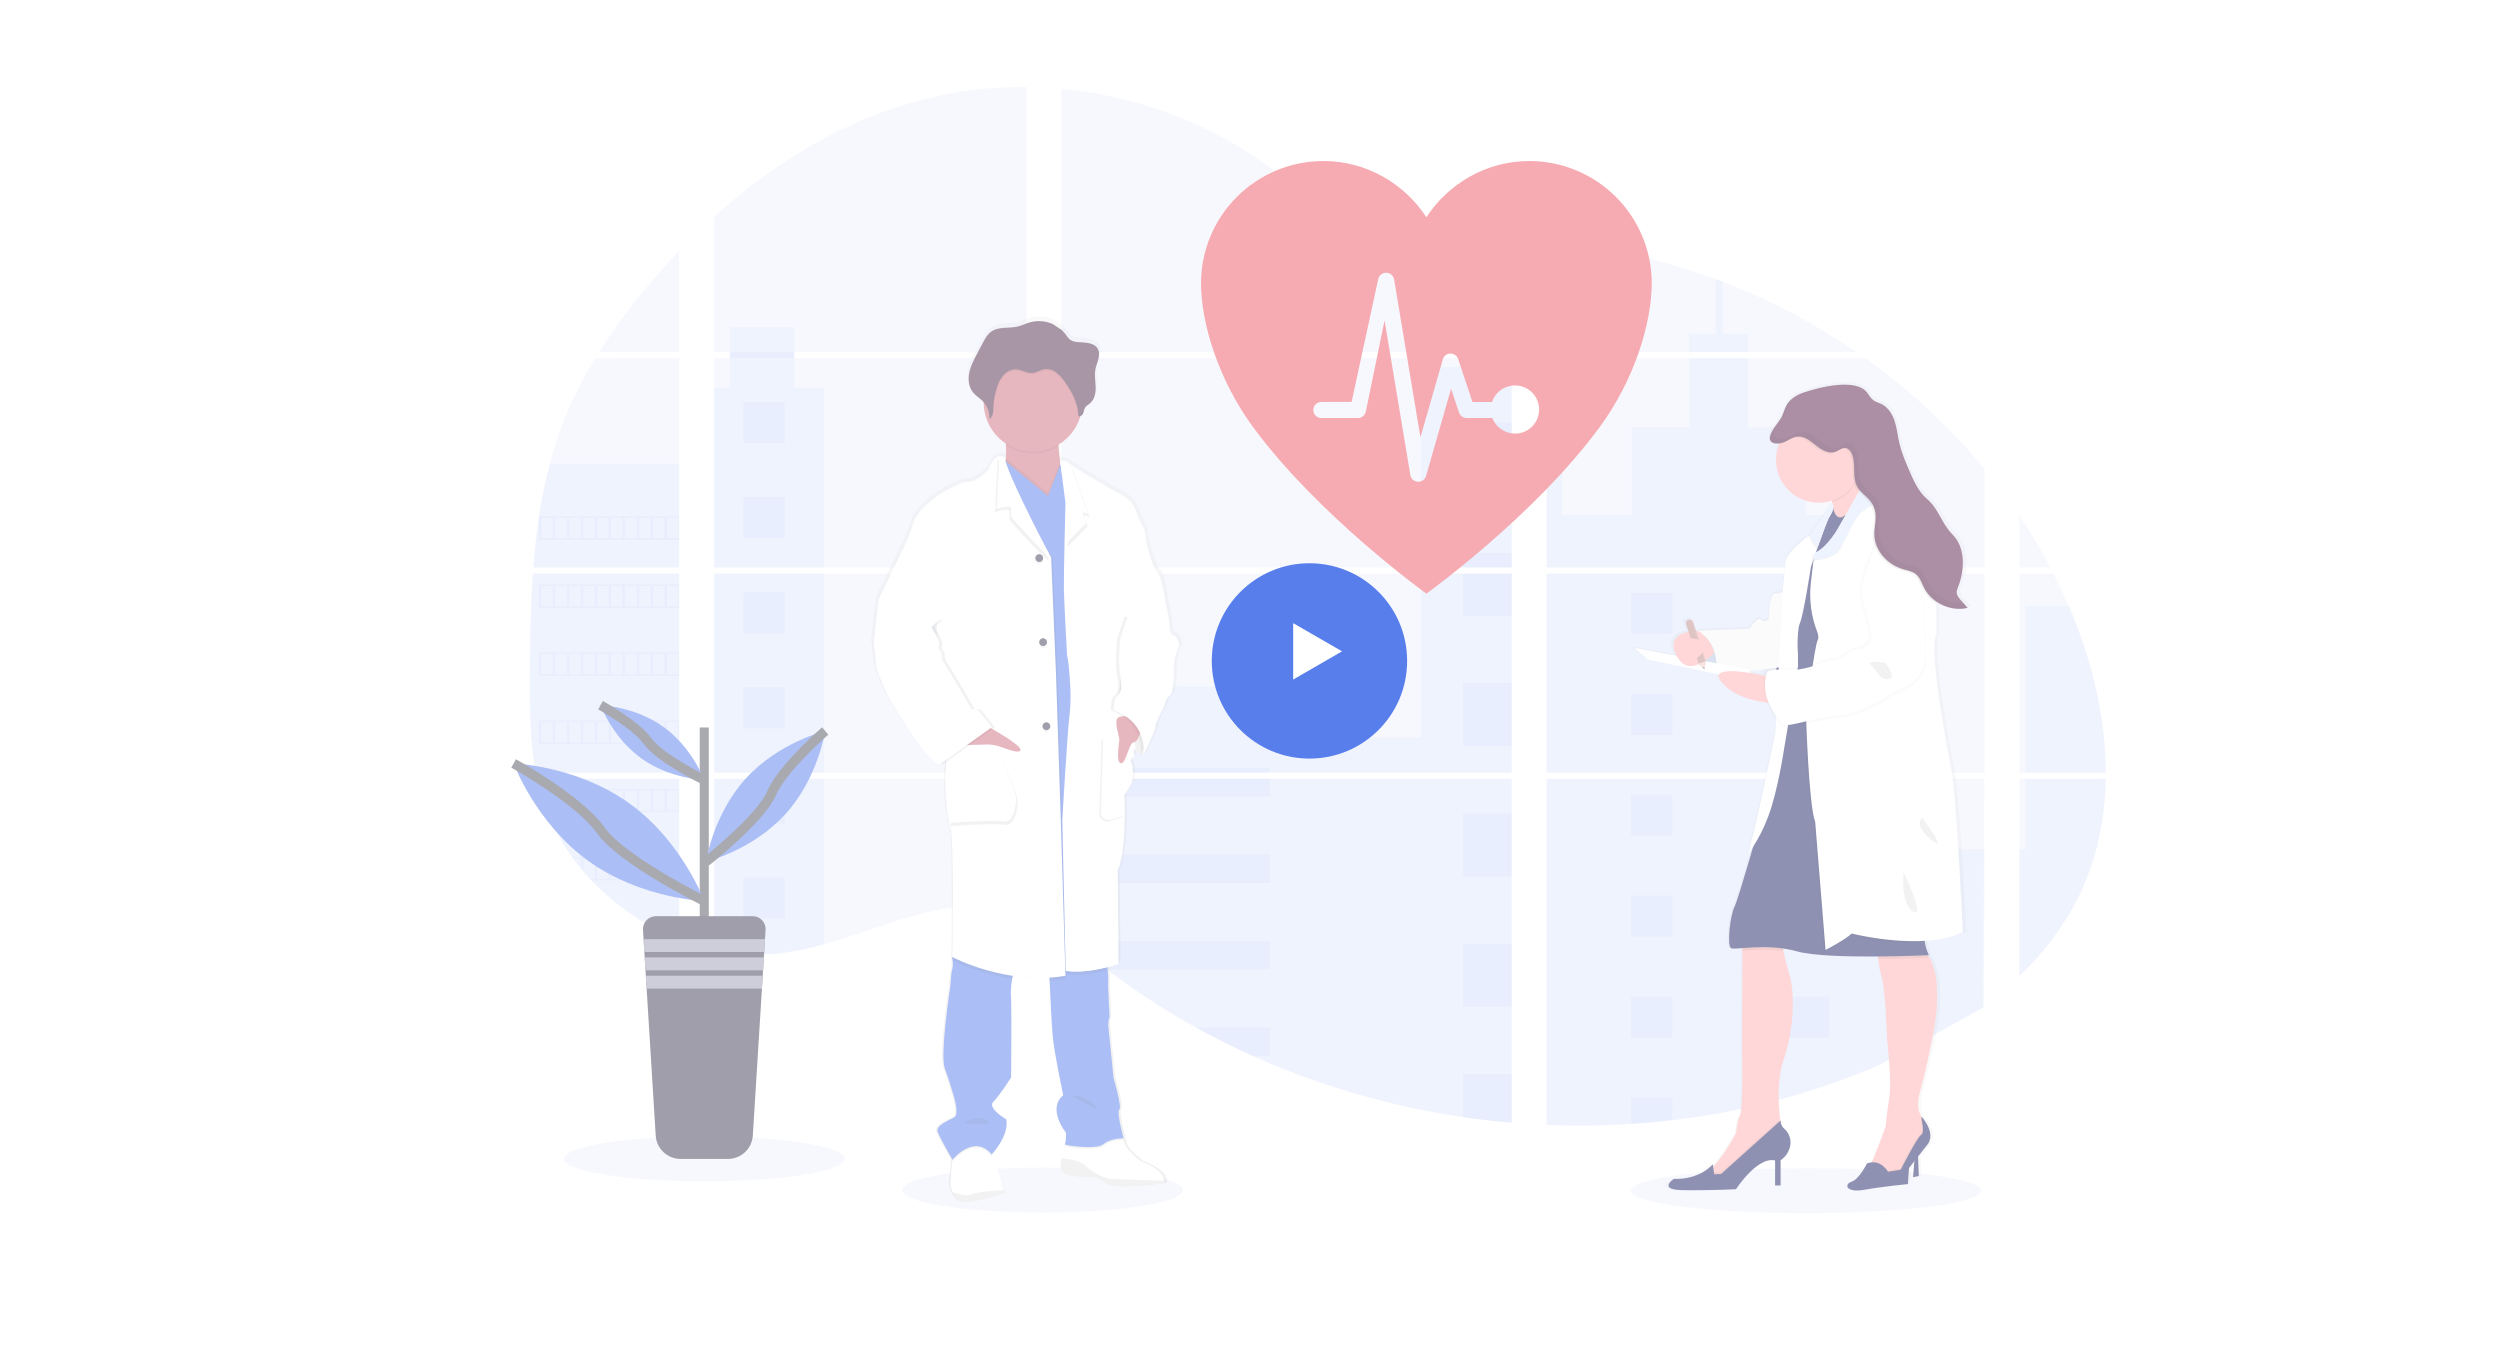 <svg width="522" height="284" viewBox="0 0 522 284" fill="none" xmlns="http://www.w3.org/2000/svg">
<rect width="521.17" height="284" rx="8" fill="white"/>
<g opacity="0.5">
<path opacity="0.1" d="M217.674 253.185C233.871 253.185 247.001 251.081 247.001 248.484C247.001 245.887 233.871 243.782 217.674 243.782C201.477 243.782 188.346 245.887 188.346 248.484C188.346 251.081 201.477 253.185 217.674 253.185Z" fill="#587EEC"/>
<path opacity="0.1" d="M377.093 253.317C397.304 253.317 413.689 251.213 413.689 248.616C413.689 246.019 397.304 243.915 377.093 243.915C356.881 243.915 340.497 246.019 340.497 248.616C340.497 251.213 356.881 253.317 377.093 253.317Z" fill="#587EEC"/>
<path opacity="0.1" d="M111.266 119.772H141.812V161.328H113.502C113.427 161.755 113.354 162.184 113.276 162.614H141.812V196.128C141.761 196.113 141.716 196.095 141.668 196.077C140.861 195.758 140.06 195.422 139.26 195.061L138.748 194.83C137.945 194.452 137.143 194.051 136.34 193.628C136.06 193.481 135.78 193.328 135.503 193.172C131.048 190.681 127 187.524 123.5 183.811C123.398 183.712 123.302 183.607 123.199 183.511C122.712 182.982 122.233 182.447 121.77 181.9L121.258 181.3C120.71 180.63 120.181 179.942 119.666 179.245C119.591 179.143 119.519 179.04 119.44 178.944C117.347 176.047 115.609 172.911 114.263 169.601C114.221 169.502 114.185 169.394 114.146 169.301C113.733 168.24 113.367 167.168 113.047 166.087C112.909 165.633 112.777 165.185 112.662 164.714C112.62 164.575 112.584 164.44 112.551 164.305C110.841 157.645 110.64 150.726 110.64 143.856C110.64 143.054 110.64 142.249 110.64 141.453C110.64 138.674 110.673 135.877 110.721 133.083C110.721 132.359 110.751 131.638 110.766 130.911C110.808 129.067 110.868 127.222 110.947 125.378C110.965 124.864 110.989 124.353 111.016 123.842C111.016 123.548 111.031 123.254 111.061 122.959C111.133 121.89 111.193 120.829 111.266 119.772Z" fill="#587EEC"/>
<path opacity="0.1" d="M141.812 73.502H125.057C127.78 69.247 130.756 65.158 133.968 61.257C136.458 58.205 139.085 55.231 141.812 52.365V73.502Z" fill="#587EEC"/>
<path opacity="0.1" d="M141.812 74.788V118.486H111.362C111.362 118.36 111.383 118.231 111.392 118.105C111.419 117.759 111.446 117.414 111.476 117.071C111.509 116.669 111.546 116.263 111.585 115.869C111.624 115.476 111.666 114.995 111.711 114.56C111.756 114.124 111.798 113.682 111.85 113.247C111.901 112.811 111.946 112.376 112 111.943C112.054 111.51 112.102 111.072 112.16 110.639C112.205 110.279 112.253 109.921 112.301 109.561C112.37 109.053 112.443 108.542 112.521 108.038C112.521 107.963 112.542 107.884 112.554 107.812C113.103 104.118 113.852 100.455 114.796 96.841C115.785 93.05 117.047 89.335 118.573 85.726C120.196 81.95 122.095 78.299 124.256 74.803L141.812 74.788Z" fill="#587EEC"/>
<path opacity="0.1" d="M149.105 119.769V161.328H214.348V119.769H149.105ZM149.105 162.611V198.3C149.478 198.378 149.848 198.453 150.215 198.516C150.715 198.612 151.212 198.7 151.72 198.775C151.816 198.79 151.916 198.805 152.021 198.814C152.22 198.847 152.424 198.874 152.623 198.901C153.126 198.97 153.625 199.027 154.128 199.072C154.366 199.096 154.607 199.117 154.847 199.135L155.428 199.18C155.744 199.204 156.057 199.222 156.367 199.231C156.56 199.231 156.753 199.249 156.951 199.255C157.102 199.255 157.252 199.255 157.409 199.255C157.565 199.255 157.788 199.255 157.978 199.255C158.236 199.255 158.495 199.255 158.751 199.255H159.097C159.356 199.255 159.615 199.255 159.871 199.231H159.889C160.066 199.231 160.247 199.231 160.427 199.207C160.478 199.21 160.528 199.21 160.578 199.207C160.728 199.207 160.879 199.207 161.023 199.186H161.129L162.137 199.108C162.468 199.078 162.802 199.039 163.139 199.003L163.826 198.922C166.617 198.531 169.378 197.945 172.087 197.167C178.173 195.473 184.127 193.103 190.209 191.366C198.074 189.128 206.763 188.029 214.363 190.766V162.611H149.105ZM214.348 73.502V18.175C207.205 18.098 200.081 18.932 193.15 20.657C176.629 24.799 161.806 33.785 149.105 45.261V73.499H152.379V74.782H149.105V118.486H214.348V74.785H165.824V73.502H214.348ZM298.149 54.814C294.062 54.669 289.999 53.378 286.324 51.383C279.296 47.568 273.683 41.676 267.41 36.705C254.378 26.349 238.215 20.101 221.634 18.551V73.502H314.772L315.004 73.259L298.149 54.814ZM306.634 53.312L315.63 63.165V50.728C312.617 51.1 309.978 51.987 306.646 53.3L306.634 53.312ZM315.63 207.162V162.611H296.461C296.41 162.422 296.358 162.229 296.298 162.037C296.355 162.229 296.403 162.422 296.458 162.611H221.646V194.83C222.357 195.356 223.058 195.909 223.753 196.47C224.503 197.071 225.243 197.705 225.987 198.327L226.736 198.946C227.094 199.246 227.455 199.547 227.82 199.829C228.542 200.414 229.271 200.991 230.008 201.559C230.372 201.86 230.745 202.13 231.115 202.413C236.992 206.898 243.192 210.945 249.665 214.522C251.115 215.323 252.579 216.105 254.056 216.869C255.04 217.37 256.03 217.869 257.023 218.353C258.516 219.08 260.021 219.781 261.538 220.455C275.524 226.722 290.312 231.021 305.481 233.232C308.85 233.729 312.232 234.119 315.627 234.404V207.159H315.928L315.63 207.162ZM221.646 74.785V118.486H315.642V74.785H221.646ZM221.646 119.769V161.328H315.642V119.769H221.646ZM322.938 50.674V64.547L334.42 51.972C330.616 51.359 326.788 50.921 322.938 50.659V50.674ZM322.938 119.784V161.328H414.36V119.769L322.938 119.784ZM414.026 210.461L414.348 162.611H322.938V234.881C328.826 235.128 334.724 235.058 340.605 234.671V234.671H340.708C343.517 234.495 346.313 234.238 349.096 233.902H349.159C364.006 232.177 378.524 228.311 392.259 222.423L414.026 210.461ZM431.988 126.612C431.645 125.804 431.287 125.002 430.923 124.209C430.243 122.707 429.523 121.247 428.783 119.787H421.65V161.328H439.684C439.675 149.564 436.693 137.547 431.997 126.597L431.988 126.612ZM421.65 162.626V203.783C426.73 198.922 431.022 193.361 434.113 187.004C437.83 179.35 439.531 171.062 439.669 162.62L421.65 162.626ZM421.65 107.674V118.489H428.115C426.159 114.766 424.004 111.151 421.659 107.659L421.65 107.674ZM359.648 58.827C359.173 58.647 358.697 58.464 358.218 58.286C353.171 56.426 348.014 54.879 342.775 53.654L325.204 72.901L324.867 73.259L325.093 73.505H387.63C378.92 67.521 369.53 62.589 359.657 58.812L359.648 58.827ZM389.463 74.8H324.22L322.938 75.972V118.486H334.176H334.194H414.372V97.893C407.119 89.138 398.748 81.369 389.472 74.785L389.463 74.8Z" fill="#587EEC"/>
<path opacity="0.1" d="M141.812 96.829V118.486H111.362C111.362 118.36 111.383 118.231 111.392 118.105C111.419 117.759 111.446 117.414 111.476 117.071C111.509 116.669 111.546 116.263 111.585 115.87C111.624 115.476 111.666 114.995 111.711 114.56C111.756 114.124 111.798 113.683 111.85 113.247C111.901 112.811 111.946 112.376 112 111.943C112.054 111.511 112.102 111.072 112.16 110.639C112.205 110.279 112.253 109.921 112.301 109.561C112.37 109.053 112.443 108.542 112.521 108.038C112.521 107.963 112.542 107.885 112.554 107.812C113.103 104.118 113.852 100.456 114.796 96.841L141.812 96.829Z" fill="#587EEC"/>
<path opacity="0.1" d="M111.266 119.772H141.812V161.328H113.502C113.427 161.755 113.354 162.184 113.276 162.614H141.812V196.128C141.761 196.113 141.716 196.095 141.668 196.077C140.861 195.758 140.06 195.422 139.26 195.061L138.748 194.83C137.945 194.452 137.143 194.051 136.34 193.628C136.06 193.481 135.78 193.328 135.503 193.172C131.048 190.681 127 187.524 123.5 183.811C123.398 183.712 123.302 183.607 123.199 183.511C122.712 182.982 122.233 182.447 121.77 181.9L121.258 181.3C120.71 180.63 120.181 179.942 119.666 179.245C119.591 179.143 119.519 179.04 119.44 178.944C117.347 176.047 115.609 172.911 114.263 169.601C114.221 169.502 114.185 169.394 114.146 169.301C113.733 168.24 113.367 167.168 113.047 166.087C112.909 165.633 112.777 165.185 112.662 164.714C112.62 164.575 112.584 164.44 112.551 164.305C110.841 157.645 110.64 150.726 110.64 143.856C110.64 143.054 110.64 142.249 110.64 141.453C110.64 138.674 110.673 135.877 110.721 133.083C110.721 132.359 110.751 131.638 110.766 130.911C110.808 129.067 110.868 127.222 110.947 125.378C110.965 124.864 110.989 124.353 111.016 123.842C111.016 123.548 111.031 123.254 111.061 122.959C111.133 121.89 111.193 120.829 111.266 119.772Z" fill="#587EEC"/>
<path opacity="0.1" d="M172.072 81.043V118.486H149.105V81.043H152.379V68.365H165.821V81.043H172.072Z" fill="#587EEC"/>
<path opacity="0.1" d="M172.072 119.769H149.108V161.325H172.072V119.769Z" fill="#587EEC"/>
<path opacity="0.1" d="M149.105 162.614H172.072V197.161C169.363 197.938 166.602 198.524 163.81 198.913L163.124 198.997C162.787 199.036 162.453 199.069 162.122 199.102C161.791 199.135 161.448 199.159 161.114 199.18H161.008C160.864 199.18 160.707 199.198 160.566 199.201H160.412C160.232 199.201 160.051 199.219 159.871 199.225C159.615 199.24 159.359 199.243 159.097 199.246C158.986 199.246 158.88 199.246 158.769 199.246C158.51 199.246 158.254 199.246 157.996 199.246H157.427C157.273 199.246 157.126 199.246 156.966 199.246L156.385 199.225C156.084 199.225 155.759 199.192 155.446 199.171L154.868 199.129L154.149 199.063C153.643 199.018 153.141 198.961 152.644 198.892L152.042 198.808L151.741 198.766C151.239 198.687 150.742 198.603 150.236 198.507C149.866 198.444 149.499 198.366 149.126 198.291L149.105 162.614Z" fill="#587EEC"/>
<path opacity="0.1" d="M315.642 76.621H296.704V118.483H315.642V76.621Z" fill="#587EEC"/>
<path opacity="0.1" d="M315.645 119.769V161.328H221.646V143.402H271.714V153.977H296.704V119.769H315.645Z" fill="#587EEC"/>
<path opacity="0.1" d="M315.943 207.171H315.642V234.434C312.251 234.147 308.87 233.758 305.499 233.265C290.323 231.047 275.528 226.738 261.538 220.461C257.499 218.647 253.542 216.666 249.668 214.519C243.195 210.94 236.995 206.893 231.115 202.41C229.638 201.28 228.181 200.124 226.742 198.943C225.746 198.123 224.756 197.282 223.753 196.464C223.058 195.903 222.357 195.35 221.646 194.821V162.614H296.455C296.403 162.422 296.352 162.229 296.298 162.04C296.355 162.229 296.41 162.422 296.461 162.614H315.642V207.153C315.744 207.156 315.844 207.165 315.943 207.171Z" fill="#587EEC"/>
<path opacity="0.1" d="M365.033 73.502H352.692V69.675H358.224V58.274C358.704 58.448 359.182 58.628 359.657 58.812V69.675H365.033V73.502Z" fill="#587EEC"/>
<path opacity="0.1" d="M394.763 118.486H334.182C334.182 118.486 334.182 118.486 334.203 118.501L334.176 118.486H322.938V76.624H326.122V107.566H340.674V89.241H352.695V74.788H365.036V89.253H377.057V107.578H394.763V118.486Z" fill="#587EEC"/>
<path opacity="0.1" d="M322.938 119.769V161.328H394.763V119.769H322.938ZM414.261 210.247L414.36 177.352H394.763V162.632H322.938V234.881C328.826 235.128 334.724 235.058 340.605 234.671V234.671H340.708C343.517 234.495 346.313 234.238 349.096 233.902H349.159C364.006 232.177 378.524 228.311 392.259 222.423" fill="#587EEC"/>
<path opacity="0.1" d="M422.926 162.614H439.681C439.534 171.052 437.836 179.341 434.122 186.995C431.031 193.355 426.736 198.916 421.662 203.773V177.337H422.926V162.614Z" fill="#587EEC"/>
<path opacity="0.1" d="M439.69 161.328H422.926V126.597H431.997C436.692 137.547 439.675 149.564 439.69 161.328Z" fill="#587EEC"/>
<path opacity="0.1" d="M315.645 88.258H305.499V101.384H315.645V88.258Z" fill="#587EEC"/>
<path opacity="0.1" d="M315.645 115.464H305.499V118.486H315.645V115.464Z" fill="#587EEC"/>
<path opacity="0.1" d="M315.645 119.769H305.499V128.586H315.645V119.769Z" fill="#587EEC"/>
<path opacity="0.1" d="M315.645 142.669H305.499V155.794H315.645V142.669Z" fill="#587EEC"/>
<path opacity="0.1" d="M315.645 169.875H305.499V183H315.645V169.875Z" fill="#587EEC"/>
<path opacity="0.1" d="M315.642 207.153C315.744 207.153 315.844 207.153 315.943 207.171H315.642V210.22H305.499V197.08H315.642V207.153Z" fill="#587EEC"/>
<path opacity="0.1" d="M315.642 224.28V234.418C312.251 234.132 308.87 233.743 305.499 233.25V224.28H315.642Z" fill="#587EEC"/>
<path opacity="0.1" d="M265.129 160.364H221.646V161.328H265.129V160.364Z" fill="#587EEC"/>
<path opacity="0.1" d="M265.129 162.611H221.646V166.306H265.129V162.611Z" fill="#587EEC"/>
<path opacity="0.1" d="M265.129 178.419H221.646V184.361H265.129V178.419Z" fill="#587EEC"/>
<path opacity="0.1" d="M265.126 196.474V202.416H231.115C229.639 201.29 228.18 200.135 226.739 198.949C225.743 198.129 224.756 197.288 223.75 196.474H265.126Z" fill="#587EEC"/>
<path opacity="0.1" d="M265.126 214.525V220.461H261.535C257.5 218.645 253.544 216.663 249.668 214.516L265.126 214.525Z" fill="#587EEC"/>
<path opacity="0.1" d="M349.168 123.797H340.608V132.341H349.168V123.797Z" fill="#587EEC"/>
<path opacity="0.1" d="M163.832 83.99H155.272V92.534H163.832V83.99Z" fill="#587EEC"/>
<path opacity="0.1" d="M163.832 103.835H155.272V112.379H163.832V103.835Z" fill="#587EEC"/>
<path opacity="0.1" d="M163.832 123.68H155.272V132.224H163.832V123.68Z" fill="#587EEC"/>
<path opacity="0.1" d="M163.832 143.523H155.272V152.066H163.832V143.523Z" fill="#587EEC"/>
<path opacity="0.1" d="M163.832 163.368H155.272V171.912H163.832V163.368Z" fill="#587EEC"/>
<path opacity="0.1" d="M163.832 183.213H155.272V191.757H163.832V183.213Z" fill="#587EEC"/>
<path opacity="0.1" d="M381.845 123.797H373.285V132.341H381.845V123.797Z" fill="#587EEC"/>
<path opacity="0.1" d="M349.168 144.871H340.608V153.415H349.168V144.871Z" fill="#587EEC"/>
<path opacity="0.1" d="M381.845 144.871H373.285V153.415H381.845V144.871Z" fill="#587EEC"/>
<path opacity="0.1" d="M349.168 165.942H340.608V174.486H349.168V165.942Z" fill="#587EEC"/>
<path opacity="0.1" d="M381.845 165.942H373.285V174.486H381.845V165.942Z" fill="#587EEC"/>
<path opacity="0.1" d="M349.168 187.016H340.608V195.56H349.168V187.016Z" fill="#587EEC"/>
<path opacity="0.1" d="M381.845 187.016H373.285V195.56H381.845V187.016Z" fill="#587EEC"/>
<path opacity="0.1" d="M349.168 208.09H340.608V216.634H349.168V208.09Z" fill="#587EEC"/>
<path opacity="0.1" d="M381.845 208.09H373.285V216.634H381.845V208.09Z" fill="#587EEC"/>
<path opacity="0.1" d="M340.608 234.671V229.161H349.165V233.887L340.608 234.671Z" fill="#587EEC"/>
<path opacity="0.1" d="M112.518 107.807V112.694H141.812V107.807H112.518ZM115.437 112.388H113.047V108.107H115.455L115.437 112.388ZM118.354 112.388H115.946V108.107H118.354V112.388ZM121.264 112.388H118.856V108.107H121.264V112.388ZM124.181 112.388H121.776V108.107H124.184L124.181 112.388ZM127.094 112.388H124.686V108.107H127.094V112.388ZM130.011 112.388H127.603V108.107H130.011V112.388ZM132.927 112.388H130.519V108.107H132.927V112.388ZM135.841 112.388H133.433V108.107H135.841V112.388ZM138.754 112.388H136.346V108.107H138.754V112.388ZM141.668 112.388H139.26V108.107H141.668V112.388Z" fill="#587EEC"/>
<path opacity="0.1" d="M112.518 122.028V126.916H141.812V122.028H112.518ZM115.437 126.606H113.047V122.338H115.455L115.437 126.606ZM118.354 126.606H115.946V122.338H118.354V126.606ZM121.264 126.606H118.856V122.338H121.264V126.606ZM124.181 126.606H121.776V122.338H124.184L124.181 126.606ZM127.094 126.606H124.686V122.338H127.094V126.606ZM130.011 126.606H127.603V122.338H130.011V126.606ZM132.927 126.606H130.519V122.338H132.927V126.606ZM135.841 126.606H133.433V122.338H135.841V126.606ZM138.754 126.606H136.346V122.338H138.754V126.606ZM141.668 126.606H139.26V122.338H141.668V126.606Z" fill="#587EEC"/>
<path opacity="0.1" d="M112.518 136.255V141.152H141.812V136.255H112.518ZM115.437 140.834H113.047V136.562H115.455L115.437 140.834ZM118.354 140.834H115.946V136.562H118.354V140.834ZM121.264 140.834H118.856V136.562H121.264V140.834ZM124.181 140.834H121.776V136.562H124.184L124.181 140.834ZM127.094 140.834H124.686V136.562H127.094V140.834ZM130.011 140.834H127.603V136.562H130.011V140.834ZM132.927 140.834H130.519V136.562H132.927V140.834ZM135.841 140.834H133.433V136.562H135.841V140.834ZM138.754 140.834H136.346V136.562H138.754V140.834ZM141.668 140.834H139.26V136.562H141.668V140.834Z" fill="#587EEC"/>
<path opacity="0.1" d="M112.518 150.483V155.365H141.812V150.483H112.518ZM115.437 155.061H113.047V150.786H115.455L115.437 155.061ZM118.354 155.061H115.946V150.786H118.354V155.061ZM121.264 155.061H118.856V150.786H121.264V155.061ZM124.181 155.061H121.776V150.786H124.184L124.181 155.061ZM127.094 155.061H124.686V150.786H127.094V155.061ZM130.011 155.061H127.603V150.786H130.011V155.061ZM132.927 155.061H130.519V150.786H132.927V155.061ZM135.841 155.061H133.433V150.786H135.841V155.061ZM138.754 155.061H136.346V150.786H138.754V155.061ZM141.668 155.061H139.26V150.786H141.668V155.061Z" fill="#587EEC"/>
<path opacity="0.1" d="M112.644 164.708C112.762 165.167 112.894 165.627 113.032 166.081V165.014H115.44V169.286H114.152C114.191 169.385 114.23 169.493 114.269 169.586H141.812V164.708H112.644ZM118.363 169.286H115.955V165.014H118.363V169.286ZM121.273 169.286H118.865V165.014H121.273V169.286ZM124.19 169.286H121.776V165.014H124.184L124.19 169.286ZM127.103 169.286H124.695V165.014H127.103V169.286ZM130.02 169.286H127.612V165.014H130.02V169.286ZM132.936 169.286H130.528V165.014H132.936V169.286ZM135.85 169.286H133.442V165.014H135.85V169.286ZM138.763 169.286H136.355V165.014H138.763V169.286ZM141.677 169.286H139.269V165.014H141.677V169.286Z" fill="#587EEC"/>
<path opacity="0.1" d="M119.446 178.935C119.522 179.031 119.594 179.139 119.672 179.236H121.264V181.287C121.436 181.492 121.604 181.696 121.779 181.888V179.224H124.187V183.51H123.212C123.308 183.61 123.401 183.715 123.513 183.811H141.821V178.935H119.446ZM127.094 183.51H124.686V179.242H127.094V183.51ZM130.011 183.51H127.603V179.242H130.011V183.51ZM132.927 183.51H130.519V179.242H132.927V183.51ZM135.841 183.51H133.433V179.242H135.841V183.51ZM138.754 183.51H136.346V179.242H138.754V183.51ZM141.668 183.51H139.26V179.242H141.668V183.51Z" fill="#587EEC"/>
<path opacity="0.1" d="M135.515 193.16C135.789 193.316 136.069 193.46 136.352 193.616V193.466H138.76V194.818L139.272 195.055V193.466H141.679V196.065C141.726 196.088 141.774 196.106 141.824 196.119V193.16H135.515Z" fill="#587EEC"/>
<path opacity="0.1" d="M334.182 118.486H334.2H334.182ZM315.642 207.15H315.943H315.642ZM296.298 162.037C296.355 162.229 296.404 162.421 296.458 162.611C296.41 162.421 296.358 162.229 296.298 162.037ZM334.182 118.477H334.2H334.182ZM152.391 73.493V74.776H165.836V73.493H152.391ZM315.642 207.15H315.943H315.642ZM296.298 162.037C296.355 162.229 296.404 162.421 296.458 162.611C296.41 162.421 296.358 162.229 296.298 162.037ZM334.182 118.477H334.2H334.182ZM315.642 207.141H315.943H315.642ZM296.298 162.037C296.355 162.229 296.404 162.421 296.458 162.611C296.41 162.421 296.358 162.229 296.298 162.037Z" fill="#587EEC"/>
<path d="M246.032 132.23C246.032 132.23 244.846 132.065 244.846 130.34C244.846 128.616 243.997 125.395 243.997 125.395C243.997 125.38 243.263 119.787 242.248 118.898C241.234 118.008 239.931 112.787 239.931 112.787C239.931 112.787 239.708 109.954 239.254 109.344C238.799 108.735 238.185 107.241 237.279 105.112C236.373 102.982 232.596 101.507 232.596 101.507C232.596 101.507 225.767 97.553 223.832 96.264C223.656 96.159 223.491 96.035 223.341 95.895C223.004 95.453 221.535 95.444 221.535 95.444C221.382 94.477 221.234 93.365 221.186 92.359C221.186 92.251 221.186 92.143 221.171 92.035C223.329 90.761 224.954 88.754 225.749 86.381C225.785 86.267 225.815 86.147 225.848 86.032C225.977 85.99 226.096 85.921 226.197 85.83C226.299 85.739 226.379 85.628 226.435 85.504C226.61 85.116 226.613 84.662 226.829 84.302C227.082 83.875 227.564 83.647 227.943 83.326C228.9 82.514 229.147 81.148 229.102 79.904C229.072 78.897 228.909 77.882 228.972 76.882L228.99 76.629C229.008 76.479 229.029 76.329 229.057 76.185C229.204 75.44 229.526 74.737 229.707 73.998C229.887 73.259 229.905 72.427 229.484 71.79C228.867 70.855 227.582 70.669 226.453 70.573C225.174 70.465 224.03 70.606 223.212 69.546C222.828 68.991 222.397 68.472 221.923 67.993C221.755 67.836 220.117 66.839 220.117 66.773C218.519 66.034 216.708 65.895 215.016 66.382C214.167 66.629 213.367 67.031 212.506 67.233C210.649 67.671 208.512 67.196 206.935 68.257C206.056 68.858 205.529 69.813 205.035 70.744C204.634 71.511 204.227 72.277 203.813 73.042C203.148 74.301 202.471 75.581 202.191 76.975C202.132 77.278 202.096 77.585 202.083 77.894V77.909C202.083 78.02 202.083 78.131 202.083 78.243V78.384C202.083 78.489 202.083 78.591 202.101 78.684C202.119 78.777 202.116 78.807 202.125 78.871C202.134 78.933 202.149 79.075 202.167 79.171C202.185 79.267 202.221 79.435 202.257 79.567C202.272 79.624 202.294 79.679 202.312 79.733C202.342 79.835 202.378 79.934 202.417 80.033C202.438 80.084 202.459 80.138 202.483 80.189C202.528 80.294 202.582 80.397 202.637 80.49C202.661 80.532 202.679 80.571 202.703 80.61C202.787 80.75 202.879 80.884 202.98 81.012C203.624 81.814 204.572 82.325 205.273 83.076C205.273 83.106 205.273 83.136 205.273 83.163C205.273 83.248 205.273 83.329 205.273 83.413C205.31 85.088 205.757 86.728 206.574 88.192C207.392 89.655 208.555 90.897 209.962 91.809C209.962 91.923 209.978 92.041 209.984 92.155C210.042 93.046 210.031 93.941 209.95 94.831C209.828 94.687 209.674 94.573 209.502 94.496C209.329 94.419 209.14 94.382 208.951 94.387C208.822 94.38 208.692 94.392 208.566 94.42L208.539 94.399V94.426C207.877 94.588 207.061 95.276 206.282 97.232C206.282 97.232 203.91 99.899 202.104 99.788C200.298 99.677 195.726 102.564 195.726 102.564C195.726 102.564 191.266 105.454 190.309 108.398C189.774 110.068 189.132 111.701 188.388 113.289L182.874 124.629L181.857 133.627C181.857 133.627 182.42 137.628 182.309 138.238C182.197 138.848 184.623 144.349 184.623 144.349C184.623 144.349 192.638 158.405 195.913 159.126L196.148 158.961C196.288 159.034 196.436 159.089 196.59 159.126L197.264 158.651C197.305 159.18 197.288 159.712 197.213 160.237C196.762 161.625 197.382 170.683 198.17 172.458C198.959 174.234 198.679 197.513 198.679 197.513L198.567 199.567C198.567 199.567 198.567 199.634 198.595 199.748L198.567 200.234L198.649 200.276C198.733 200.928 198.706 201.59 198.567 202.232C198.285 203.133 198.17 205.681 198.17 205.681C198.17 205.681 195.916 220.065 196.984 222.955C198.053 225.845 198.962 229.011 198.962 229.011C198.962 229.011 200.09 232.616 199.016 233.232C197.941 233.848 194.886 234.881 195.516 236.383C196.087 237.771 198.257 241.49 198.579 242.034L198.552 242.319L198.11 247.105C198.182 247.737 198.353 248.353 198.619 248.931C199.103 249.974 200.045 251.055 201.836 250.938C202.137 250.917 202.486 250.881 202.823 250.836C206.101 250.397 210.137 248.937 210.137 248.937C209.927 248.805 209.735 248.646 209.565 248.466V248.466C209.404 248.31 209.276 248.123 209.19 247.917C209.104 247.71 209.06 247.488 209.063 247.264C209.111 246.393 207.476 242.241 207.07 241.22C207.007 241.073 206.974 240.988 206.974 240.988C206.974 240.988 210.7 237.101 210.08 233.655C210.08 233.655 205.956 231.252 207.314 229.933C208.671 228.614 211.097 224.826 211.097 224.826C211.097 224.826 211.209 210.662 211.097 208.547C210.981 207.079 211.051 205.602 211.305 204.152C211.35 203.933 211.404 203.719 211.461 203.509C213.339 203.789 215.234 203.932 217.132 203.939C217.824 203.939 218.528 203.938 219.239 203.896C219.239 204.097 219.248 204.313 219.266 204.545C219.422 208.054 219.714 214.207 219.952 216.493C220.289 219.77 222.152 228.602 222.152 228.602C222.152 228.602 218.598 230.88 222.772 236.491C222.772 236.491 222.772 238.525 222.495 238.819C222.2 239.782 221.961 240.761 221.782 241.752C221.607 242.809 221.535 243.878 221.818 244.434C222.495 245.762 226.558 245.654 226.558 245.654L226.658 245.636C227.425 245.557 228.2 245.63 228.938 245.853C229.677 246.075 230.363 246.441 230.959 246.931C232.503 248.168 238.363 247.625 241.535 247.231C242.778 247.075 243.609 246.931 243.609 246.931C243.649 246.79 243.663 246.644 243.651 246.498C243.618 245.72 243.007 244.014 238.865 242.491C238.865 242.491 234.971 239.877 235.025 237.6H234.944H234.492C234.82 237.582 235.031 237.6 235.031 237.6C235.031 237.6 233.505 232.042 234.128 231.592C234.751 231.141 232.885 224.982 232.885 224.982C232.885 224.982 231.817 214.648 231.759 213.924C231.762 213.303 231.856 212.685 232.039 212.092L231.759 206.426C231.759 206.426 231.705 204.542 231.759 203.929C231.75 203.398 231.707 202.867 231.63 202.34C231.603 202.13 231.576 201.911 231.546 201.694C233.005 201.325 233.953 200.982 233.953 200.982L233.785 181.26C235.025 178.857 235.254 173.585 235.248 169.845C235.248 167.441 235.139 165.663 235.139 165.663L236.834 162.902C236.834 162.902 237.225 159.598 236.605 158.874C236.331 158.546 236.455 158.207 236.68 157.927C236.798 157.834 236.921 157.75 237.051 157.675C237.051 157.675 237.032 157.648 237.011 157.609C237.13 157.51 237.255 157.421 237.388 157.341C237.388 157.341 236.786 156.41 237.324 156.017C237.83 156.359 238.282 156.617 238.625 156.828C238.601 157.047 238.576 157.173 238.576 157.173L238.721 156.873C239.052 157.059 239.254 157.173 239.254 157.173C239.254 157.173 241.908 151.895 241.851 151.117C241.794 150.339 243.657 147.061 243.657 147.061C243.657 147.061 243.883 145.34 244.9 144.619C245.917 143.898 245.689 138.674 245.689 138.674C245.689 138.674 245.972 135.952 246.649 134.84C247.326 133.729 246.032 132.23 246.032 132.23ZM195.239 129.914L195.29 131.172C194.989 130.689 194.772 130.34 194.772 130.34L195.239 129.914Z" fill="url(#paint0_linear_6_373)"/>
<path d="M239.398 154.893L238.748 157.657C238.748 157.657 233.541 155.004 232.602 151.634C231.663 148.263 234.173 146.983 234.173 146.983L239.025 149.035L239.398 154.893Z" fill="white"/>
<path opacity="0.1" d="M239.398 154.893L238.748 157.657C238.748 157.657 233.541 155.004 232.602 151.634C231.663 148.263 234.173 146.983 234.173 146.983L239.025 149.035L239.398 154.893Z" fill="black"/>
<path d="M210.176 248.956C210.176 248.956 205.361 250.722 202.05 250.944C200.292 251.061 199.368 249.986 198.893 248.95C198.633 248.373 198.465 247.76 198.396 247.132L198.826 242.37L199.055 239.835L206.089 238.011L207.085 241.052L207.178 241.283C207.579 242.298 209.183 246.429 209.135 247.291C209.133 247.512 209.176 247.731 209.26 247.935C209.345 248.139 209.47 248.323 209.628 248.478C209.79 248.66 209.974 248.82 210.176 248.956V248.956Z" fill="white"/>
<path d="M243.07 246.534C243.082 246.679 243.068 246.824 243.028 246.964C243.028 246.964 232.729 248.679 230.622 246.964C230.028 246.463 229.335 246.091 228.589 245.873C227.843 245.655 227.059 245.594 226.288 245.696C226.288 245.696 222.303 245.804 221.637 244.495C221.361 243.945 221.433 242.878 221.604 241.827C221.779 240.842 222.013 239.868 222.303 238.91L222.462 238.784L223.41 238.024L234.51 237.696H234.595C234.54 239.961 238.363 242.56 238.363 242.56C242.423 244.062 243.022 245.759 243.07 246.534Z" fill="white"/>
<path opacity="0.1" d="M243.07 246.534C243.081 246.679 243.065 246.824 243.025 246.964C243.025 246.964 232.729 248.679 230.622 246.964C230.028 246.463 229.336 246.092 228.59 245.873C227.844 245.655 227.061 245.595 226.291 245.696C226.291 245.696 222.303 245.804 221.64 244.494C221.364 243.942 221.433 242.878 221.604 241.827C223.139 241.98 225.562 242.362 226.513 243.272C227.952 244.657 230.39 246.039 231.886 246.147C233.057 246.222 240.06 246.444 243.07 246.534Z" fill="black"/>
<path opacity="0.1" d="M210.176 248.956C210.176 248.956 205.361 250.722 202.05 250.944C200.292 251.061 199.368 249.986 198.896 248.947C200.121 249.358 201.821 249.791 202.715 249.394C203.774 248.926 207.531 248.622 209.638 248.493C209.798 248.668 209.979 248.823 210.176 248.956V248.956Z" fill="black"/>
<path d="M217.321 106.605C213.349 105.064 208.238 99.972 209.514 97.592C209.797 96.992 209.966 96.344 210.011 95.682C210.093 94.783 210.105 93.879 210.047 92.978C209.957 91.503 209.779 90.034 209.514 88.58C209.514 88.58 221.917 88.859 221.195 90.683C220.984 91.218 220.951 92.146 221.008 93.185C221.066 94.225 221.216 95.399 221.373 96.394C221.589 97.758 221.806 98.797 221.806 98.797C221.806 98.797 221.048 99.858 220.602 99.915C220.157 99.972 223.022 108.801 217.321 106.605Z" fill="#CF6F80"/>
<path opacity="0.1" d="M207.169 241.283L207.076 241.385C203.368 236.909 198.884 242.488 198.884 242.488L198.817 242.37L199.046 239.835L206.08 238.011L207.076 241.052L207.169 241.283Z" fill="black"/>
<path opacity="0.1" d="M234.598 238.012C234.598 238.012 231.889 237.954 230.444 239.228C228.999 240.502 222.017 239.505 222.318 239.228C222.407 239.091 222.461 238.934 222.474 238.772L223.422 238.012L234.522 237.684C234.564 237.885 234.598 238.012 234.598 238.012Z" fill="black"/>
<path d="M211.783 202.86C211.582 203.358 211.429 203.874 211.326 204.401C211.075 205.845 211.005 207.314 211.118 208.775C211.23 210.878 211.118 224.971 211.118 224.971C211.118 224.971 208.738 228.729 207.41 230.054C206.083 231.378 210.119 233.758 210.119 233.758C210.721 237.182 207.073 241.052 207.073 241.052C203.365 236.576 198.881 242.157 198.881 242.157C198.881 242.157 196.443 237.951 195.835 236.449C195.227 234.947 198.215 233.908 199.266 233.298C200.316 232.688 199.215 229.092 199.215 229.092C199.215 229.092 198.327 225.941 197.273 223.066C196.22 220.191 198.435 205.879 198.435 205.879C198.435 205.879 198.549 203.338 198.823 202.452C198.962 201.812 198.989 201.154 198.905 200.505C198.887 200.286 198.865 200.102 198.85 199.979C198.835 199.856 198.823 199.799 198.823 199.799L198.865 199.727L200.37 196.927C200.37 196.927 212.506 201.097 211.783 202.86Z" fill="#587EEC"/>
<path d="M234.598 237.681C234.598 237.681 231.889 237.624 230.444 238.883C228.999 240.142 222.017 239.159 222.318 238.883C222.619 238.607 222.595 236.561 222.595 236.561C218.498 230.979 221.993 228.714 221.993 228.714C221.993 228.714 220.163 219.927 219.832 216.667C219.6 214.39 219.314 208.271 219.16 204.777C219.094 203.275 219.055 202.241 219.055 202.241L222.402 201.569L222.832 201.481L230.905 199.865C230.905 199.865 231.127 201.367 231.278 202.596C231.353 203.121 231.395 203.649 231.404 204.179C231.35 204.78 231.404 206.661 231.404 206.661L231.678 212.299C231.499 212.891 231.407 213.505 231.404 214.123C231.458 214.841 232.509 225.121 232.509 225.121C232.509 225.121 234.336 231.255 233.713 231.697C233.09 232.139 234.598 237.681 234.598 237.681Z" fill="#587EEC"/>
<path opacity="0.1" d="M221.195 90.683C220.984 91.218 220.951 92.146 221.008 93.185C219.347 94.184 217.437 94.694 215.498 94.658C213.559 94.622 211.67 94.041 210.047 92.981C209.957 91.505 209.78 90.035 209.514 88.58C209.514 88.58 221.917 88.853 221.195 90.683Z" fill="black"/>
<path d="M225.99 84.044C225.992 85.126 225.821 86.202 225.484 87.231C224.73 89.536 223.184 91.501 221.118 92.779C219.053 94.056 216.602 94.564 214.198 94.212C211.794 93.86 209.593 92.671 207.982 90.855C206.371 89.04 205.456 86.714 205.397 84.29C205.397 84.206 205.397 84.128 205.397 84.044C205.373 82.679 205.622 81.324 206.129 80.056C206.636 78.789 207.391 77.635 208.35 76.661C209.308 75.688 210.452 74.915 211.713 74.387C212.974 73.86 214.327 73.588 215.695 73.588C217.062 73.588 218.416 73.86 219.677 74.387C220.938 74.915 222.081 75.688 223.039 76.661C223.998 77.635 224.753 78.789 225.26 80.056C225.767 81.324 226.016 82.679 225.993 84.044H225.99Z" fill="#CF6F80"/>
<path opacity="0.1" d="M217.321 106.605C213.349 105.064 208.238 99.972 209.514 97.592C209.797 96.992 209.966 96.344 210.011 95.682L215.449 100.143L218.814 102.898L221.373 96.397C221.589 97.761 221.806 98.8 221.806 98.8C221.806 98.8 221.048 99.861 220.602 99.918C220.157 99.975 223.022 108.801 217.321 106.605Z" fill="black"/>
<path d="M231.386 126.321L226.844 202.476L220.921 202.863L205.583 158.705L208.099 106.28L208.629 95.204L215.449 100.795L218.817 103.55L221.451 96.859L226.348 101.119L231.386 126.321Z" fill="#587EEC"/>
<path opacity="0.1" d="M211.783 202.86C211.582 203.358 211.429 203.874 211.326 204.401C207.016 203.737 202.83 202.432 198.908 200.529L198.826 200.487L198.853 200.003L198.868 199.751L200.373 196.951C200.373 196.951 212.506 201.097 211.783 202.86Z" fill="black"/>
<path opacity="0.1" d="M222.471 204.413C221.369 204.6 220.258 204.727 219.142 204.792C219.076 203.29 219.037 202.256 219.037 202.256L222.384 201.583L222.471 204.413Z" fill="black"/>
<path opacity="0.1" d="M231.26 202.611C229.12 203.167 225.815 203.792 222.856 203.401L222.814 201.496L230.887 199.88C230.887 199.88 231.109 201.367 231.26 202.611Z" fill="black"/>
<path opacity="0.1" d="M222.802 203.749C210.462 205.852 199.16 199.823 199.16 199.823L199.269 197.78C199.269 197.78 199.549 174.621 198.772 172.846C197.996 171.07 197.391 162.067 197.83 160.685C198.27 159.303 196.226 138.581 196.226 138.581L195.895 130.169L183.777 125.269L189.195 113.998C189.927 112.418 190.556 110.792 191.079 109.131C192.021 106.205 196.394 103.33 196.394 103.33C196.394 103.33 200.879 100.458 202.652 100.566C204.425 100.675 206.748 98.025 206.748 98.025C208.464 93.66 210.017 95.637 210.017 95.637C210.017 95.844 210.017 95.637 209.932 96.283C209.33 101.074 219.666 116.215 219.814 116.482L220.798 140.413L221.794 170.698L222.802 203.749Z" fill="black"/>
<path d="M222.471 203.749C210.131 205.852 198.826 199.823 198.826 199.823L198.938 197.78C198.938 197.78 199.218 174.621 198.438 172.846C197.658 171.07 197.057 162.067 197.499 160.685C197.941 159.303 195.895 138.581 195.895 138.581L195.561 130.169L183.437 125.251L188.855 113.98C189.585 112.399 190.214 110.774 190.739 109.113C191.678 106.187 196.054 103.312 196.054 103.312C196.054 103.312 200.539 100.44 202.309 100.549C204.078 100.657 206.405 98.007 206.405 98.007C208.123 93.642 210.017 95.619 210.017 95.619C210.017 95.826 209.836 95.919 209.932 96.265C211.257 100.912 219.335 116.197 219.482 116.464L220.479 140.395L221.475 170.68L222.471 203.749Z" fill="white"/>
<path opacity="0.1" d="M219.145 117.146C217.818 116.594 210.787 108.582 210.787 108.582V106.758C210.531 106.157 209.011 106.524 207.777 106.944L208.307 95.868L208.909 96.367C210.227 101.011 218.992 116.879 219.145 117.146Z" fill="black"/>
<path d="M219.479 116.482C218.149 115.93 211.118 107.918 211.118 107.918V106.094C210.862 105.493 209.343 105.86 208.109 106.28L208.641 95.204L209.243 95.703C210.564 100.347 219.332 116.218 219.479 116.482Z" fill="white"/>
<path opacity="0.1" d="M199.16 156.44C199.326 156.44 207.741 155.557 207.741 155.557C207.741 155.557 212.837 165.558 212.503 167.991C212.169 170.424 211.564 172.578 209.514 172.197C207.464 171.815 198.483 172.497 198.483 172.497L199.16 156.44Z" fill="black"/>
<path d="M198.826 155.777C198.992 155.777 207.407 154.893 207.407 154.893C207.407 154.893 212.5 164.897 212.169 167.327C211.838 169.758 211.227 171.915 209.18 171.533C207.133 171.152 198.149 171.834 198.149 171.834L198.826 155.777Z" fill="white"/>
<path d="M205.168 151.081C205.168 151.081 212.891 155.224 213.057 156.488C213.222 157.753 209.126 155.936 208.241 155.716C207.659 155.576 207.066 155.484 206.468 155.44L200.566 155.599L205.168 151.081Z" fill="#CF6F80"/>
<path opacity="0.1" d="M216.99 117.663C217.439 117.663 217.803 117.3 217.803 116.852C217.803 116.404 217.439 116.041 216.99 116.041C216.542 116.041 216.178 116.404 216.178 116.852C216.178 117.3 216.542 117.663 216.99 117.663Z" fill="black"/>
<path d="M216.99 117.333C217.439 117.333 217.803 116.97 217.803 116.522C217.803 116.074 217.439 115.71 216.99 115.71C216.542 115.71 216.178 116.074 216.178 116.522C216.178 116.97 216.542 117.333 216.99 117.333Z" fill="#3F3D56"/>
<path opacity="0.1" d="M218.486 152.775C218.935 152.775 219.299 152.412 219.299 151.964C219.299 151.516 218.935 151.153 218.486 151.153C218.037 151.153 217.674 151.516 217.674 151.964C217.674 152.412 218.037 152.775 218.486 152.775Z" fill="black"/>
<path d="M218.486 152.442C218.935 152.442 219.299 152.079 219.299 151.631C219.299 151.183 218.935 150.82 218.486 150.82C218.037 150.82 217.674 151.183 217.674 151.631C217.674 152.079 218.037 152.442 218.486 152.442Z" fill="#3F3D56"/>
<path opacity="0.1" d="M217.8 135.219C218.249 135.219 218.613 134.856 218.613 134.408C218.613 133.96 218.249 133.597 217.8 133.597C217.351 133.597 216.987 133.96 216.987 134.408C216.987 134.856 217.351 135.219 217.8 135.219Z" fill="black"/>
<path d="M217.8 134.889C218.249 134.889 218.613 134.526 218.613 134.078C218.613 133.63 218.249 133.267 217.8 133.267C217.351 133.267 216.987 133.63 216.987 134.078C216.987 134.526 217.351 134.889 217.8 134.889Z" fill="#3F3D56"/>
<path d="M236.533 155.272C236.533 155.272 237.087 156.101 236.533 156.488C235.979 156.876 236.587 157.813 236.587 157.813C236.587 157.813 235.206 158.621 235.814 159.348C236.422 160.075 236.036 163.359 236.036 163.359L234.375 166.105C234.375 166.105 234.474 167.874 234.48 170.265C234.48 173.996 234.261 179.242 233.045 181.633L233.213 201.253C233.213 201.253 227.395 203.374 222.525 202.728L221.803 171.245C221.803 171.245 222.856 153.391 223.245 149.966C223.472 148.188 223.564 146.396 223.522 144.604C223.522 144.604 223.356 139.245 222.799 136.757C222.799 136.757 222.197 125.981 222.137 122.998C222.11 121.571 222.185 117.408 222.27 113.448C222.363 109.119 222.468 105.037 222.468 105.037L221.37 96.361C221.37 96.361 222.468 96.249 222.799 96.691C222.948 96.829 223.109 96.953 223.281 97.061V97.061C225.177 98.34 231.877 102.276 231.877 102.276C231.877 102.276 235.585 103.748 236.473 105.857C237.361 107.966 237.978 109.462 238.408 110.062C238.838 110.663 239.073 113.487 239.073 113.487C239.073 113.487 240.349 118.684 241.346 119.565C242.342 120.445 243.07 126.044 243.07 126.044L234.267 132.954C234.267 132.954 233.493 144.448 233.327 144.892C233.162 145.337 236.533 155.272 236.533 155.272Z" fill="white"/>
<path d="M236.867 155.272C236.867 155.272 237.418 156.101 236.867 156.489C236.316 156.876 236.918 157.813 236.918 157.813C236.918 157.813 235.546 158.63 236.148 159.357C236.75 160.084 236.37 163.368 236.37 163.368L234.709 166.114C234.709 166.114 234.808 167.883 234.817 170.275C234.817 174.006 234.598 179.251 233.382 181.642L233.547 201.262C233.547 201.262 227.72 203.383 222.856 202.737L222.137 171.254C222.137 171.254 223.19 153.4 223.579 149.976C223.806 148.198 223.898 146.405 223.853 144.613C223.853 144.613 223.687 139.254 223.133 136.766C223.133 136.766 222.531 125.991 222.468 123.007C222.441 121.581 222.519 117.417 222.601 113.457C222.694 109.128 222.799 105.046 222.799 105.046L221.349 96.253C221.349 96.253 222.799 96.253 223.133 96.7C223.28 96.84 223.442 96.964 223.615 97.07C225.511 98.35 232.214 102.285 232.214 102.285C232.214 102.285 235.919 103.757 236.807 105.866C237.695 107.975 238.312 109.471 238.745 110.072C239.178 110.673 239.407 113.496 239.407 113.496C239.407 113.496 240.683 118.694 241.68 119.574C242.676 120.454 243.395 126.042 243.395 126.042L234.592 132.951C234.592 132.951 233.818 144.445 233.649 144.89C233.481 145.334 236.867 155.272 236.867 155.272Z" fill="white"/>
<path opacity="0.1" d="M226.324 107.596L227.118 109.909L222.935 114.115C223.028 109.789 223.133 105.703 223.133 105.703L221.683 96.91C221.683 96.91 223.133 96.91 223.467 97.358C223.614 97.498 223.775 97.621 223.949 97.725L227.507 107.969L226.324 107.596Z" fill="black"/>
<path d="M225.99 106.932L226.787 109.245L222.604 113.451C222.697 109.122 222.802 105.04 222.802 105.04L221.349 96.247C221.349 96.247 222.802 96.247 223.133 96.694C223.281 96.833 223.442 96.957 223.615 97.064L227.175 107.305L225.99 106.932Z" fill="white"/>
<path opacity="0.1" d="M225.99 84.044C225.992 85.126 225.821 86.202 225.484 87.231C225.427 87.24 225.369 87.237 225.313 87.224C225.257 87.21 225.205 87.185 225.159 87.15C225.081 84.446 223.747 81.908 222.107 79.748C221.646 79.096 221.088 78.518 220.452 78.035C219.808 77.553 219.008 77.327 218.206 77.402C217.303 77.525 216.506 78.138 215.594 78.216C214.39 78.315 213.312 77.483 212.118 77.441C211.632 77.445 211.153 77.553 210.712 77.757C210.271 77.962 209.879 78.257 209.562 78.624C208.935 79.365 208.468 80.229 208.193 81.16C207.72 82.571 207.462 84.046 207.428 85.534C207.413 86.375 207.332 87.429 206.549 87.736C206.608 87.117 206.538 86.493 206.343 85.903C206.147 85.313 205.831 84.77 205.415 84.308L205.397 84.29C205.397 84.206 205.397 84.128 205.397 84.044C205.373 82.679 205.622 81.324 206.129 80.056C206.636 78.789 207.391 77.635 208.35 76.661C209.308 75.688 210.452 74.915 211.713 74.387C212.974 73.86 214.327 73.588 215.695 73.588C217.062 73.588 218.416 73.86 219.677 74.387C220.938 74.915 222.081 75.688 223.039 76.661C223.998 77.635 224.753 78.789 225.26 80.056C225.767 81.324 226.016 82.679 225.993 84.044H225.99Z" fill="black"/>
<path d="M219.958 67.722C218.394 66.988 216.615 66.849 214.956 67.332C214.122 67.578 213.336 67.978 212.491 68.179C210.685 68.615 208.578 68.143 207.028 69.197C206.167 69.798 205.649 70.748 205.168 71.67L203.964 73.959C203.308 75.212 202.646 76.485 202.372 77.864C202.098 79.243 202.263 80.787 203.139 81.896C203.777 82.704 204.719 83.212 205.412 83.972C205.826 84.434 206.141 84.977 206.336 85.566C206.53 86.156 206.601 86.779 206.543 87.397C207.329 87.096 207.404 86.039 207.422 85.197C207.456 83.709 207.713 82.235 208.187 80.823C208.461 79.892 208.928 79.029 209.556 78.288C209.874 77.921 210.266 77.626 210.706 77.421C211.147 77.217 211.626 77.109 212.111 77.104C213.315 77.146 214.396 77.975 215.588 77.876C216.491 77.801 217.291 77.185 218.2 77.065C219.002 76.99 219.803 77.216 220.446 77.699C221.082 78.181 221.639 78.759 222.098 79.412C223.741 81.571 225.075 84.104 225.153 86.814C225.493 87.063 225.984 86.739 226.152 86.354C226.321 85.969 226.327 85.519 226.54 85.152C226.787 84.729 227.26 84.504 227.63 84.185C228.569 83.377 228.804 82.016 228.768 80.781C228.732 79.547 228.491 78.294 228.725 77.08C228.867 76.335 229.186 75.638 229.361 74.902C229.535 74.166 229.556 73.34 229.144 72.706C228.542 71.775 227.275 71.592 226.17 71.505C224.915 71.396 223.792 71.535 222.992 70.48C222.616 69.93 222.193 69.413 221.728 68.936C221.568 68.78 219.958 67.788 219.958 67.722Z" fill="#512E4E"/>
<path opacity="0.1" d="M187.245 131.073L184.1 125.269L183.103 134.225C183.103 134.225 183.657 138.202 183.546 138.812C183.434 139.422 185.815 144.889 185.815 144.889C185.815 144.889 193.68 158.871 196.891 159.592L207.741 151.853L204.864 148.206C204.864 148.206 203.868 147.818 203.618 148.206C203.618 148.206 198.276 139.031 197.722 138.367C197.168 137.703 197.276 136.379 197.276 136.379C197.276 136.379 196.446 135.495 196.723 134.666C196.999 133.837 195.118 130.962 195.118 130.962L196.834 129.361L187.245 131.073Z" fill="black"/>
<path d="M184.265 124.609L183.434 125.27L182.438 134.225C182.438 134.225 182.992 138.202 182.88 138.812C182.769 139.422 185.153 144.89 185.153 144.89C185.153 144.89 193.014 158.871 196.226 159.592L207.079 151.853L204.199 148.206C204.199 148.206 203.202 147.819 202.953 148.206C202.953 148.206 197.61 139.031 197.057 138.368C196.503 137.704 196.614 136.379 196.614 136.379C196.614 136.379 195.783 135.496 196.06 134.666C196.337 133.837 194.453 130.962 194.453 130.962L196.169 129.361L184.265 124.609Z" fill="white"/>
<path opacity="0.1" d="M235.814 159.691C236.415 160.421 236.036 163.698 236.036 163.698L234.375 166.444C234.375 166.444 234.474 168.217 234.48 170.605L231.687 171.476C231.435 171.555 231.167 171.572 230.907 171.526C230.646 171.481 230.4 171.374 230.19 171.214C229.979 171.055 229.81 170.847 229.696 170.609C229.582 170.371 229.527 170.109 229.535 169.845L230.017 154.34L236.533 156.828C235.979 157.212 236.587 158.156 236.587 158.156C236.587 158.156 235.206 158.961 235.814 159.691Z" fill="black"/>
<path d="M236.148 159.357C236.75 160.087 236.37 163.368 236.37 163.368L234.709 166.114C234.709 166.114 234.808 167.883 234.817 170.274L231.973 171.161C231.726 171.237 231.464 171.254 231.209 171.209C230.954 171.164 230.713 171.059 230.507 170.903C230.301 170.747 230.136 170.543 230.024 170.31C229.912 170.077 229.858 169.821 229.866 169.562L230.351 154.01L236.87 156.497C236.313 156.882 236.921 157.822 236.921 157.822C236.921 157.822 235.546 158.63 236.148 159.357Z" fill="white"/>
<path d="M238.306 151.967C238.306 151.967 237.863 154.788 236.756 154.953C235.648 155.119 235.151 159.517 234.047 159.36C232.942 159.204 233.674 155.272 233.713 154.509C233.752 153.746 232.509 150.585 233.439 149.867C234.369 149.149 237.312 149.867 237.312 149.867L238.306 151.967Z" fill="#CF6F80"/>
<path opacity="0.1" d="M240.662 130.244L242.751 126.038C242.751 126.038 243.582 129.244 243.582 130.956C243.582 132.669 244.744 132.837 244.744 132.837C244.744 132.837 246.017 134.339 245.346 135.432C244.674 136.526 244.403 139.248 244.403 139.248C244.403 139.248 244.623 144.442 243.627 145.16C242.631 145.878 242.423 147.593 242.423 147.593C242.423 147.593 240.593 150.853 240.65 151.628C240.707 152.403 238.104 157.651 238.104 157.651C238.104 157.651 239.377 151.129 231.958 148.311C231.958 148.311 231.901 146.097 232.455 145.49C233.008 144.883 233.872 144.607 233.331 141.54C232.789 138.473 233.174 134.808 233.174 134.072C233.174 133.335 234.835 128.745 234.835 128.745L240.662 130.244Z" fill="black"/>
<path d="M241.565 125.438L243.389 126.038C243.389 126.038 244.223 129.244 244.223 130.956C244.223 132.669 245.385 132.837 245.385 132.837C245.385 132.837 246.658 134.339 245.987 135.432C245.315 136.526 245.048 139.248 245.048 139.248C245.048 139.248 245.267 144.442 244.271 145.16C243.275 145.878 243.052 147.593 243.052 147.593C243.052 147.593 241.225 150.853 241.282 151.628C241.34 152.403 238.733 157.651 238.733 157.651C238.733 157.651 240.009 151.129 232.587 148.311C232.587 148.311 232.533 146.097 233.087 145.49C233.641 144.883 234.504 144.607 233.963 141.54C233.421 138.473 233.806 134.808 233.806 134.071C233.806 133.335 235.467 128.745 235.467 128.745L241.565 125.438Z" fill="white"/>
<path opacity="0.1" d="M201.279 234.449C201.279 234.449 204.187 232.625 206.095 233.95C208.003 235.275 201.279 234.449 201.279 234.449Z" fill="black"/>
<path opacity="0.1" d="M223.871 228.81C223.871 228.81 226.444 228.479 228.605 230.802C230.766 233.124 223.871 228.81 223.871 228.81Z" fill="black"/>
<g opacity="0.1">
<path opacity="0.1" d="M227.636 83.527C227.266 83.846 226.79 84.074 226.543 84.497C226.333 84.861 226.327 85.308 226.158 85.699C225.99 86.09 225.499 86.408 225.159 86.162C225.081 83.458 223.744 80.919 222.104 78.757C221.645 78.104 221.088 77.526 220.452 77.044C219.807 76.561 219.006 76.335 218.203 76.41C217.3 76.534 216.506 77.146 215.594 77.221C214.39 77.323 213.309 76.491 212.114 76.449C211.629 76.454 211.15 76.562 210.71 76.767C210.27 76.972 209.878 77.268 209.562 77.636C208.934 78.376 208.467 79.238 208.193 80.168C207.72 81.58 207.462 83.055 207.428 84.543C207.41 85.381 207.332 86.426 206.555 86.739C206.573 86.96 206.573 87.183 206.555 87.405C207.338 87.105 207.416 86.047 207.434 85.206C207.468 83.718 207.726 82.244 208.199 80.832C208.473 79.901 208.94 79.038 209.568 78.297C209.885 77.93 210.276 77.635 210.717 77.43C211.157 77.226 211.635 77.118 212.121 77.113C213.324 77.155 214.408 77.984 215.6 77.885C216.503 77.81 217.303 77.194 218.209 77.074C219.012 76.999 219.813 77.225 220.458 77.708C221.094 78.19 221.651 78.768 222.11 79.42C223.75 81.58 225.087 84.113 225.165 86.823C225.505 87.072 225.996 86.748 226.164 86.363C226.333 85.978 226.339 85.528 226.549 85.161C226.796 84.738 227.272 84.512 227.642 84.194C228.581 83.386 228.816 82.025 228.78 80.79C228.78 80.751 228.78 80.712 228.78 80.676C228.722 81.746 228.437 82.836 227.636 83.527Z" fill="black"/>
<path opacity="0.1" d="M205.418 83.314C204.725 82.554 203.78 82.046 203.145 81.241C202.611 80.528 202.305 79.67 202.269 78.781C202.175 79.892 202.486 81.001 203.145 81.902C203.78 82.71 204.725 83.218 205.418 83.978C206.082 84.721 206.481 85.663 206.552 86.657C206.598 86.052 206.522 85.445 206.327 84.87C206.132 84.296 205.823 83.766 205.418 83.314V83.314Z" fill="black"/>
<path opacity="0.1" d="M229.367 74.244C229.189 74.98 228.873 75.68 228.728 76.422C228.643 76.918 228.612 77.422 228.635 77.924C228.645 77.638 228.676 77.353 228.728 77.071C228.873 76.326 229.189 75.629 229.367 74.893C229.47 74.487 229.504 74.067 229.466 73.649C229.447 73.85 229.414 74.049 229.367 74.244V74.244Z" fill="black"/>
</g>
<path opacity="0.1" d="M147.049 246.663C163.246 246.663 176.376 244.559 176.376 241.962C176.376 239.365 163.246 237.26 147.049 237.26C130.852 237.26 117.722 239.365 117.722 241.962C117.722 244.559 130.852 246.663 147.049 246.663Z" fill="#587EEC"/>
<path d="M147.994 151.898H146.107V194.308H147.994V151.898Z" fill="#535461"/>
<path d="M159.853 194.178L159.735 196.089L159.567 198.793L159.497 199.916L159.332 202.62L159.26 203.744L159.091 206.447L157.189 237.11C157.106 238.43 156.523 239.668 155.558 240.573C154.593 241.479 153.318 241.983 151.994 241.983H142.104C140.78 241.983 139.506 241.478 138.541 240.573C137.577 239.668 136.994 238.429 136.912 237.11L135.019 206.426L134.85 203.723L134.781 202.599L134.613 199.895L134.543 198.772L134.375 196.068L134.254 194.157C134.234 193.79 134.288 193.422 134.415 193.076C134.542 192.73 134.738 192.413 134.991 192.146C135.245 191.878 135.551 191.665 135.89 191.52C136.229 191.375 136.594 191.3 136.963 191.3H157.192C157.56 191.304 157.923 191.382 158.259 191.531C158.595 191.679 158.897 191.895 159.146 192.165C159.396 192.434 159.587 192.752 159.708 193.099C159.83 193.445 159.879 193.812 159.853 194.178V194.178Z" fill="#3F3D56"/>
<path d="M159.735 196.089L159.567 198.784H134.531L134.363 196.089H159.735Z" fill="#9D9CB5"/>
<path d="M159.498 199.907L159.332 202.605H134.769L134.601 199.907H159.498Z" fill="#9D9CB5"/>
<path d="M159.26 203.731L159.094 206.426H135.007L134.838 203.731H159.26Z" fill="#9D9CB5"/>
<path d="M131.482 167.793C142.471 175.73 147.058 188.143 147.058 188.143C147.058 188.143 133.815 187.689 122.823 179.752C111.831 171.815 107.254 159.405 107.254 159.405C107.254 159.405 120.491 159.856 131.482 167.793Z" fill="#587EEC"/>
<path d="M107.245 159.405C107.245 159.405 120.993 167.021 125.403 173.327C129.812 179.632 147.058 188.143 147.058 188.143" stroke="#535461" stroke-width="2" stroke-miterlimit="10"/>
<path d="M138.576 151.805C144.557 156.122 147.058 162.878 147.058 162.878C147.058 162.878 139.85 162.632 133.866 158.315C127.883 153.998 125.388 147.239 125.388 147.239C125.388 147.239 132.593 147.485 138.576 151.805Z" fill="#587EEC"/>
<path d="M125.388 147.239C125.388 147.239 132.87 151.384 135.269 154.815C137.667 158.246 147.058 162.878 147.058 162.878" stroke="#535461" stroke-width="2" stroke-miterlimit="10"/>
<path d="M155.741 162.536C148.87 170.073 147.416 179.924 147.416 179.924C147.416 179.924 157.105 177.55 163.97 170.01C170.835 162.47 172.295 152.622 172.295 152.622C172.295 152.622 162.613 154.998 155.741 162.536Z" fill="#587EEC"/>
<path d="M172.301 152.625C172.301 152.625 163.35 160.352 161.075 165.675C158.799 170.998 147.416 179.924 147.416 179.924" stroke="#535461" stroke-width="2" stroke-miterlimit="10"/>
<path d="M407.979 159.883C407.979 159.883 403.01 135.207 404.912 132.137C404.912 132.137 404.981 129.283 404.867 125.645C404.867 125.507 404.867 125.369 404.867 125.227C405.202 125.45 405.551 125.651 405.911 125.828C407.664 126.727 409.676 126.986 411.6 126.561L410.095 124.888C409.734 124.488 409.358 124.056 409.279 123.527C409.201 122.998 409.418 122.527 409.605 122.055C411.034 118.45 411.109 113.917 408.355 111.165C406.029 108.852 405.463 105.866 402.938 103.754C401.093 102.207 400.079 99.939 399.121 97.746C398.312 95.892 397.496 94.023 397.033 92.059C396.671 90.524 396.527 88.934 396.03 87.435C395.534 85.936 394.604 84.479 393.15 83.809C392.632 83.572 392.057 83.437 391.585 83.121C390.965 82.704 390.592 82.025 390.143 81.43C387.865 78.426 380.235 80.195 376.623 81.415C375.641 81.722 374.732 82.225 373.951 82.893L373.984 82.839C374.011 82.794 374.044 82.749 374.074 82.704C373.679 83.023 373.337 83.403 373.063 83.83C372.536 84.663 372.316 85.633 371.877 86.534C371.347 87.601 368.401 90.578 369.668 91.776C369.756 91.857 369.858 91.922 369.969 91.969C370.444 92.166 370.968 92.219 371.474 92.119L371.419 92.248C370.987 93.306 370.765 94.437 370.766 95.58C370.766 100.515 374.844 104.517 379.88 104.517C380.826 104.518 381.768 104.373 382.67 104.087C382.691 104.201 382.709 104.316 382.73 104.43C382.73 104.475 382.745 104.52 382.751 104.565L382.592 104.787C382.584 104.774 382.575 104.76 382.565 104.748L377.839 111.339C377.117 111.847 372.957 114.851 372.723 117.104C372.476 119.571 372.229 122.458 372.229 122.458L372.196 123.076C371.989 123.249 371.748 123.374 371.488 123.444C371.228 123.514 370.956 123.527 370.691 123.482C369.216 123.242 369.216 128.889 369.216 128.889C369.216 128.889 368.235 129.791 367.561 129.01C366.887 128.228 365.105 130.875 365.105 130.875L353.939 131.356L353.683 131.371L353.081 129.511C353.016 129.315 352.876 129.152 352.692 129.058C352.508 128.965 352.294 128.947 352.097 129.01C352.05 129.025 352.005 129.044 351.961 129.067L351.919 129.091L351.841 129.145L351.802 129.181C351.78 129.2 351.76 129.221 351.741 129.244L351.705 129.286L351.687 129.304C351.618 129.4 351.572 129.511 351.553 129.628C351.534 129.744 351.543 129.864 351.579 129.977L352.097 131.572C349.942 132.005 347.738 133.224 349.535 136.583L340.428 134.904L343.374 137.373L358.586 140.506C358.384 140.867 358.516 141.39 359.145 142.126C361.854 145.301 366.79 146.163 368.777 146.385C369.301 147.557 369.957 148.665 370.73 149.69L370.559 152.853C370.559 152.853 365.529 176.965 364.608 178.187C365.073 177.661 365.499 177.102 365.881 176.514C364.422 181.468 362.381 188.248 361.845 189.263C360.984 190.886 360.187 197.45 361.168 197.87C361.469 197.999 362.33 197.936 363.558 197.843V198.387L363.504 218.992C363.504 218.992 363.75 231.631 363.073 232.835C362.396 234.04 362.215 236.567 362.215 236.567C362.215 236.567 359.507 241.55 357.361 243.554C357.346 243.57 357.33 243.584 357.313 243.596L357.246 243.128C357.246 243.128 354.667 246.378 348.96 246.195C348.96 246.195 345.526 248.424 350.619 248.544C355.711 248.664 362.215 248.364 362.215 248.364C362.215 248.364 366.757 241.454 370.562 242.356V247.592H371.726V242.271C372.267 241.916 372.729 241.456 373.085 240.917C373.442 240.379 373.685 239.773 373.8 239.138C373.9 238.483 373.827 237.814 373.588 237.196C373.35 236.578 372.954 236.033 372.44 235.614C372.209 235.406 372.023 235.152 371.896 234.869C371.768 234.585 371.7 234.279 371.696 233.968L371.654 234.004C371.654 233.899 371.627 233.791 371.615 233.68C371.281 230.976 370.863 225.397 372.34 221.27C374.366 215.61 374.98 207.727 373.505 203.034C373.029 201.534 372.638 200.009 372.334 198.465C372.298 198.27 372.265 198.084 372.235 197.909C373.243 198.045 374.241 198.246 375.224 198.51C378.64 199.45 386.113 199.625 392.494 199.574C392.509 199.748 392.527 199.931 392.548 200.114C392.662 201.388 392.9 202.648 393.258 203.876C394.059 206.279 394.426 216.874 394.426 216.874C394.426 216.874 395.459 225.586 394.896 229.131C394.595 231.102 394.294 233.082 394.122 235.07V235.11C394.122 235.11 392.431 239.916 391.194 242.527C391.164 242.593 391.13 242.659 391.1 242.722C390.771 242.752 390.446 242.824 390.134 242.935C390.134 242.935 388.476 246.24 386.823 246.787C385.171 247.333 385.719 249.133 389.46 248.472C393.201 247.811 398.851 247.27 398.851 247.27L399.094 243.9L400.244 242.464L399.943 245.825L401.168 245.585L401.006 241.496L402.887 239.147C402.887 239.147 405.159 237.128 401.782 233.157V233.244C401.746 233.187 401.713 233.127 401.674 233.07V233.052C401.114 232.187 400.668 230.573 401.484 227.71C402.959 222.537 403.817 217.842 403.817 217.842C403.817 217.842 407.109 205.263 403.152 199.312H403.326C402.92 198.475 402.634 197.585 402.474 196.669C402.454 196.561 402.436 196.449 402.42 196.335C405.349 196.167 408.223 195.638 410.568 194.497C410.559 194.485 409.147 164.636 407.979 159.883ZM370.799 139.064V139.124L370.197 139.155L370.799 139.064ZM368.735 139.35C368.636 139.372 368.543 139.416 368.464 139.479C368.205 139.844 368.042 140.269 367.991 140.714L367.052 140.503C367.052 140.503 366.393 140.362 365.445 140.203L364.996 139.752C366.23 139.65 367.513 139.5 368.735 139.35V139.35Z" fill="url(#paint1_linear_6_373)"/>
<path d="M399.805 241.538L399.447 245.795L400.647 245.555L400.467 240.938L399.805 241.538Z" fill="#1D2366"/>
<path d="M372.406 221.326C370.959 225.442 371.368 230.997 371.693 233.694C371.814 234.692 371.925 235.299 371.925 235.299C371.925 235.299 369.761 240.219 369.58 240.406C369.4 240.592 363.212 244.362 363.212 244.362L358.887 246.883C358.887 246.883 354.498 244.963 356.602 244.302C357.032 244.13 357.419 243.866 357.737 243.53C359.844 241.532 362.489 236.566 362.489 236.566C362.489 236.566 362.67 234.046 363.332 232.847C363.994 231.649 363.753 219.052 363.753 219.052L363.805 198.519V195.842L372.036 195.902C372.088 196.811 372.207 197.715 372.391 198.606C372.687 200.145 373.07 201.665 373.538 203.16C374.989 207.844 374.387 215.688 372.406 221.326Z" fill="#FFB0B1"/>
<path opacity="0.1" d="M371.925 235.299C371.925 235.299 369.761 240.22 369.58 240.406C369.4 240.592 363.212 244.362 363.212 244.362L358.887 246.883C358.887 246.883 354.498 244.963 356.602 244.302C357.032 244.13 357.419 243.867 357.737 243.53L357.923 244.843L359.365 244.783L371.705 233.701C371.814 234.692 371.925 235.299 371.925 235.299Z" fill="black"/>
<path d="M371.775 233.98L359.365 245.137L357.923 245.197L357.622 243.095C357.622 243.095 355.1 246.333 349.496 246.153C349.496 246.153 346.131 248.373 351.118 248.493C356.106 248.613 362.474 248.313 362.474 248.313C362.474 248.313 366.923 241.403 370.646 242.304V247.523H371.79V242.256C372.321 241.899 372.775 241.438 373.124 240.901C373.472 240.364 373.709 239.762 373.818 239.132C373.917 238.483 373.847 237.819 373.615 237.204C373.382 236.59 372.995 236.045 372.491 235.623C372.266 235.412 372.086 235.158 371.963 234.875C371.84 234.593 371.775 234.288 371.775 233.98V233.98Z" fill="#1D2366"/>
<path d="M400.948 227.743C400.148 230.597 400.584 232.205 401.132 233.067V233.085C401.834 234.149 402.323 235.34 402.571 236.591L402.619 236.861L396.972 245.077L393.908 246.279C393.908 246.279 388.981 244.6 389.881 244.119C390.107 244.002 390.459 243.377 390.863 242.515C392.066 239.916 393.728 235.122 393.728 235.122V235.083C393.902 233.103 394.179 231.129 394.486 229.164C395.037 225.629 394.026 216.95 394.026 216.95C394.026 216.95 393.665 206.396 392.882 203.996C392.529 202.775 392.294 201.524 392.181 200.259C392.018 198.757 391.982 197.519 391.982 197.519C391.982 197.519 395.227 193.013 401.174 197.879C401.65 198.267 402.068 198.721 402.417 199.225C406.525 205.059 403.218 217.911 403.218 217.911C403.218 217.911 402.39 222.585 400.948 227.743Z" fill="#FFB0B1"/>
<path opacity="0.1" d="M402.628 236.861L396.981 245.077L393.918 246.279C393.918 246.279 388.991 244.6 389.89 244.119C390.116 244.002 390.468 243.377 390.872 242.515C392.957 242.497 394.038 244.479 394.038 244.479L396.68 244.059C396.68 244.059 400.166 237.221 400.948 236.804C401.731 236.386 401.069 233.683 401.069 233.683V232.995C401.09 233.019 401.108 233.046 401.132 233.07V233.088C401.835 234.152 402.323 235.343 402.571 236.594L402.628 236.861Z" fill="black"/>
<path d="M394.218 244.657C394.218 244.657 392.714 241.899 389.83 242.917C389.83 242.917 388.208 246.222 386.586 246.757C384.963 247.291 385.505 249.094 389.171 248.436C392.837 247.778 398.363 247.234 398.363 247.234L398.604 243.873L402.33 239.135C402.33 239.135 404.551 237.125 401.246 233.169V233.857C401.246 233.857 401.908 236.561 401.126 236.978C400.343 237.396 396.87 244.236 396.87 244.236L394.218 244.657Z" fill="#1D2366"/>
<path opacity="0.1" d="M372.045 195.897C372.097 196.805 372.216 197.709 372.4 198.6C369.011 198.105 365.866 198.351 363.805 198.513V195.837L372.045 195.897Z" fill="black"/>
<path opacity="0.1" d="M402.751 199.973C402.751 199.973 397.936 200.208 392.193 200.256C392.03 198.754 391.994 197.516 391.994 197.516C391.994 197.516 395.239 193.01 401.186 197.876C401.662 198.265 402.08 198.718 402.429 199.222C402.522 199.478 402.63 199.729 402.751 199.973V199.973Z" fill="black"/>
<path d="M402.751 199.432C402.751 199.432 381.659 200.451 375.23 198.651C368.801 196.852 362.429 198.411 361.469 197.993C360.509 197.576 361.288 191.036 362.131 189.417C362.974 187.797 367.597 171.422 367.597 171.422L372.045 148.272L376.732 146.983L377.063 146.89L385.228 144.643L391.212 142.994C391.212 142.994 403.109 189.356 402.089 192.775C401.719 194.084 401.659 195.461 401.914 196.798C402.07 197.71 402.352 198.597 402.751 199.432V199.432Z" fill="#1D2366"/>
<path d="M356.539 132.44C356.539 132.44 352.325 136.946 355.516 139.458C358.706 141.969 360.804 139.698 360.804 139.698L356.539 132.44Z" fill="#C7DAF5"/>
<path opacity="0.1" d="M356.539 132.44C356.539 132.44 352.325 136.946 355.516 139.458C358.706 141.969 360.804 139.698 360.804 139.698L356.539 132.44Z" fill="black"/>
<path d="M390.583 102.814C390.583 102.814 390.089 103.282 389.346 103.973C388.286 104.962 386.718 106.407 385.328 107.617C383.401 109.29 381.812 110.519 382.381 109.471C382.95 108.422 382.842 106.596 382.559 104.886C382.538 104.772 382.519 104.658 382.498 104.547C382.264 103.292 381.954 102.052 381.568 100.834C381.568 100.834 384.68 96.82 386.402 95.237C387.043 94.636 387.492 94.39 387.519 94.808C387.549 95.369 387.97 96.61 388.494 97.926C388.509 97.968 388.524 98.007 388.542 98.049C388.891 98.95 389.285 99.876 389.632 100.675C390.161 101.9 390.583 102.814 390.583 102.814Z" fill="#FFB0B1"/>
<path opacity="0.1" d="M388.542 98.049C388.25 99.619 387.54 101.082 386.487 102.285C385.435 103.487 384.078 104.386 382.559 104.886C382.319 103.515 381.988 102.161 381.568 100.834C381.568 100.834 387.428 93.278 387.519 94.808C387.54 95.387 387.997 96.673 388.542 98.049Z" fill="black"/>
<path opacity="0.1" d="M381.975 106.905L382.733 105.839C382.733 105.839 383.236 108.897 385.084 107.548C386.932 106.199 387.022 117.699 387.022 117.699L385.039 147.299L370.706 146.443L371.112 132.14L372.735 124.93L376.747 114.449L379.133 110.985L381.975 106.905Z" fill="black"/>
<path d="M387.022 117.882L385.216 144.646L385.027 147.482L377.036 147.004L376.735 146.986L370.715 146.626L371.121 132.32L372.744 125.11L376.756 114.629L379.142 111.165L381.984 107.07L382.742 106.007C382.742 106.007 383.245 109.065 385.093 107.716L385.132 107.689C386.938 106.548 387.022 117.882 387.022 117.882Z" fill="#1D2366"/>
<path d="M372.945 122.605C372.945 122.605 372.226 124.107 370.781 123.864C369.337 123.62 369.34 129.271 369.34 129.271C369.34 129.271 368.379 130.172 367.717 129.391C367.055 128.61 365.309 131.251 365.309 131.251L354.372 131.731C354.372 131.731 359.239 133.951 358.285 140.669C358.285 140.669 374.808 139.647 375.35 138.088C375.892 136.529 372.945 122.605 372.945 122.605Z" fill="white"/>
<path opacity="0.03" d="M372.945 122.605C372.945 122.605 372.226 124.107 370.781 123.864C369.337 123.62 369.34 129.271 369.34 129.271C369.34 129.271 368.379 130.172 367.717 129.391C367.055 128.61 365.309 131.251 365.309 131.251L354.372 131.731C354.372 131.731 359.239 133.951 358.285 140.669C358.285 140.669 374.808 139.647 375.35 138.088C375.892 136.529 372.945 122.605 372.945 122.605Z" fill="black"/>
<path d="M341.159 135.261L344.042 137.719L367.778 142.696L364.834 139.698L341.159 135.261Z" fill="white"/>
<path d="M382.02 107.851C381.625 108.452 380.497 111.529 379.555 114.214C378.769 116.452 378.113 118.42 378.113 118.42C378.113 118.42 376.581 128.376 375.799 130.175C375.016 131.975 375.44 138.992 375.44 138.992L372.524 156.323C372.524 156.323 371.203 165.26 369.162 170.599C367.148 175.853 364.906 178.316 364.837 178.395C365.74 177.175 370.661 153.16 370.661 153.16L372.286 122.872C372.286 122.872 372.524 119.994 372.765 117.534C373.005 115.073 377.881 111.715 377.881 111.715L382.583 105.043C383.055 105.673 382.739 106.773 382.02 107.851Z" fill="white"/>
<path d="M369.761 146.776C369.761 146.776 362.838 146.476 359.486 142.456C356.133 138.437 367.236 140.852 367.236 140.852L370.122 141.513L369.761 146.776Z" fill="#FFB0B1"/>
<path opacity="0.1" d="M402.089 192.778C401.719 194.087 401.659 195.465 401.914 196.801C394.363 197.335 386.285 195.299 386.285 195.299C384.78 196.681 380.816 198.717 380.816 198.717L378.655 171.981C377.273 168.376 376.732 149.489 376.732 149.489C376.732 149.489 376.855 148.5 377.033 147.019C377.033 146.983 377.033 146.944 377.048 146.908C377.586 142.771 378.655 135.006 379.179 133.957C379.901 132.515 376.957 128.679 376.957 128.679L378.297 117.278L378.459 115.902C381.282 114.644 383.446 110.624 383.446 110.624L385.108 107.719C386.914 106.563 387.007 117.897 387.007 117.897L385.201 144.661L391.185 143.012C391.185 143.012 403.109 189.36 402.089 192.778Z" fill="black"/>
<path d="M409.839 194.626C401.607 198.706 386.646 194.926 386.646 194.926C385.141 196.308 381.177 198.345 381.177 198.345L379.013 171.608C377.635 168.003 377.093 149.116 377.093 149.116C377.093 149.116 378.832 135.024 379.555 133.585C379.765 133.164 379.663 132.54 379.413 131.867C378.185 128.664 377.733 125.216 378.095 121.806L378.673 116.906L378.832 115.533C381.659 114.271 383.823 110.252 383.823 110.252L385.328 107.62L388.097 102.772L389.409 100.476L389.632 100.678L391.332 102.216C391.332 102.216 392.054 102.817 393.138 103.718C395.495 105.701 399.567 109.191 401.668 111.327C403.516 113.208 404.1 120.523 404.268 126.03C404.379 129.656 404.313 132.497 404.313 132.497C402.45 135.559 407.323 160.136 407.323 160.136C408.458 164.885 409.839 194.626 409.839 194.626Z" fill="white"/>
<path opacity="0.03" d="M394.038 110.192C394.038 110.192 388.389 120.926 389.045 125.005C389.701 129.085 391.567 133.702 390.667 134.781C390.358 135.189 389.958 135.521 389.499 135.75C389.04 135.978 388.534 136.098 388.021 136.099C387.118 136.16 384.711 137.839 384.711 138.019C384.711 138.199 382.486 138.199 380.497 139.04C378.507 139.882 375.57 140.359 375.57 140.359C375.57 140.359 369.851 140.179 369.319 140.72C368.786 141.261 368.238 144.496 369.379 147.077C370.519 149.657 371.787 151.583 372.744 151.934C373.701 152.286 379.775 150.255 384.702 149.774C389.629 149.294 394.977 145.397 394.977 145.397C394.977 145.397 400.867 143.294 401.899 139.758C402.932 136.223 400.638 116.789 400.638 116.789C400.638 116.789 398.905 107.731 394.038 110.192Z" fill="black"/>
<path opacity="0.03" d="M393.316 109.291C393.316 109.291 387.666 120.027 388.328 124.104C388.99 128.181 390.85 132.801 389.948 133.882C389.639 134.291 389.24 134.623 388.782 134.852C388.323 135.081 387.818 135.201 387.305 135.201C386.402 135.261 383.994 136.941 383.994 137.121C383.994 137.301 381.77 137.301 379.78 138.139C377.791 138.977 374.853 139.458 374.853 139.458C374.853 139.458 369.135 139.278 368.605 139.819C368.075 140.359 367.522 143.598 368.665 146.175C369.809 148.753 371.073 150.682 372.03 151.033C372.987 151.384 379.061 149.354 383.988 148.876C388.915 148.398 394.264 144.496 394.264 144.496C394.264 144.496 400.151 142.393 401.171 138.86C402.191 135.327 399.91 115.888 399.91 115.888C399.91 115.888 398.182 106.833 393.316 109.291Z" fill="black"/>
<path d="M393.86 109.651C393.86 109.651 388.211 120.388 388.873 124.464C389.535 128.541 391.395 133.161 390.495 134.24C390.187 134.65 389.788 134.983 389.329 135.212C388.869 135.442 388.363 135.561 387.85 135.562C386.947 135.622 384.539 137.301 384.539 137.478C384.539 137.656 382.318 137.659 380.325 138.5C378.333 139.341 375.398 139.818 375.398 139.818C375.398 139.818 369.68 139.638 369.147 140.179C368.614 140.72 368.066 143.958 369.207 146.536C370.348 149.113 371.615 151.042 372.572 151.393C373.529 151.745 379.603 149.714 384.53 149.233C389.457 148.753 394.805 144.856 394.805 144.856C394.805 144.856 400.695 142.754 401.728 139.218C402.76 135.682 400.482 116.248 400.482 116.248C400.482 116.248 398.724 107.206 393.86 109.651Z" fill="white"/>
<path opacity="0.1" d="M393.737 138.449C393.737 138.449 389.222 137.547 390.793 139.049C392.364 140.551 392.355 141.867 394.279 141.807C396.202 141.747 393.737 138.449 393.737 138.449Z" fill="black"/>
<path opacity="0.1" d="M401.367 170.767C401.367 170.767 399.326 172.146 403.23 175.324C407.133 178.503 401.367 170.767 401.367 170.767Z" fill="black"/>
<path opacity="0.1" d="M397.472 182.102C397.472 182.282 396.75 188.711 399.452 190.318C402.155 191.925 397.472 182.102 397.472 182.102Z" fill="black"/>
<path d="M354.559 131.716C352.379 131.791 347.672 132.455 350.113 137.001C352.271 141.023 355.898 138.334 357.938 136.295C357.441 134.393 356.231 132.754 354.559 131.716V131.716Z" fill="#FFB0B1"/>
<path d="M357.966 136.259L358.056 136.166L357.966 136.259Z" fill="#FFB0B1"/>
<path opacity="0.1" d="M393.138 103.901C390.826 105.478 388.888 106.809 388.509 107.085C387.474 107.851 385.499 112.349 384.226 114.644C383.212 116.491 379.916 116.966 378.673 117.083L378.833 115.71C381.659 114.448 383.823 110.429 383.823 110.429L389.409 100.653L391.332 102.399C391.332 102.399 392.054 103 393.138 103.901Z" fill="black"/>
<path d="M393.138 103.721C390.826 105.298 388.888 106.629 388.509 106.908C387.474 107.671 385.499 112.168 384.226 114.464C383.212 116.311 379.916 116.786 378.673 116.903L378.833 115.53C381.659 114.268 383.823 110.249 383.823 110.249L389.409 100.473L391.332 102.213C391.332 102.213 392.054 102.807 393.138 103.721Z" fill="#DCE7FF"/>
<path d="M388.689 96.066C388.691 97.87 388.143 99.631 387.118 101.116C385.908 102.873 384.108 104.138 382.043 104.682C379.979 105.227 377.787 105.015 375.866 104.084C373.944 103.154 372.421 101.567 371.572 99.611C370.722 97.656 370.604 95.461 371.237 93.425C371.87 91.39 373.214 89.648 375.023 88.517C376.833 87.385 378.989 86.939 381.101 87.258C383.212 87.578 385.139 88.642 386.531 90.258C387.923 91.874 388.689 93.935 388.689 96.066V96.066Z" fill="#FFB0B1"/>
<path opacity="0.1" d="M404.268 126.032C403.046 125.282 402.05 124.215 401.388 122.944C400.885 121.953 400.551 120.808 399.693 120.105C398.92 119.474 397.887 119.321 396.924 119.039C393.758 118.105 391.103 115.221 391.004 111.928C390.956 110.378 391.44 108.831 391.221 107.296C391.096 106.427 390.75 105.605 390.215 104.907C389.95 104.574 389.659 104.262 389.346 103.973C388.924 103.577 388.482 103.192 388.097 102.771C387.854 102.511 387.642 102.224 387.464 101.915C387.321 101.663 387.205 101.396 387.118 101.119C386.516 99.281 387.064 97.1 386.402 95.24L386.366 95.138C386.116 94.477 385.607 93.816 384.9 93.765C384.193 93.714 383.588 94.3 382.914 94.561C381.502 95.108 379.979 94.177 378.802 93.227C377.625 92.278 376.298 91.194 374.802 91.404C373.812 91.545 373.03 92.218 372.118 92.566C371.912 92.646 371.699 92.707 371.483 92.75C372.254 90.829 373.672 89.236 375.493 88.245C377.313 87.254 379.423 86.927 381.459 87.319C383.495 87.712 385.33 88.8 386.65 90.397C387.969 91.994 388.691 93.999 388.689 96.069C388.69 96.694 388.625 97.318 388.494 97.929C388.509 97.971 388.524 98.01 388.542 98.052C388.891 98.953 389.285 99.879 389.632 100.678L391.332 102.216C391.332 102.216 392.054 102.817 393.138 103.718C395.495 105.7 399.567 109.191 401.668 111.327C403.516 113.214 404.094 120.526 404.268 126.032Z" fill="black"/>
<path d="M372.012 87.078C372.443 86.204 372.656 85.224 373.171 84.395C373.927 83.194 375.245 82.424 376.599 81.959C380.136 80.742 387.609 78.976 389.842 81.959C390.282 82.56 390.646 83.227 391.254 83.641C391.717 83.957 392.277 84.092 392.786 84.329C394.209 84.996 395.118 86.45 395.603 87.934C396.088 89.418 396.232 91.01 396.587 92.539C397.042 94.501 397.839 96.361 398.634 98.208C399.57 100.389 400.563 102.651 402.369 104.192C404.834 106.295 405.379 109.272 407.666 111.58C410.375 114.319 410.288 118.841 408.891 122.431C408.708 122.902 408.5 123.395 408.572 123.897C408.644 124.398 409.018 124.855 409.37 125.254L410.85 126.922C407.347 127.766 403.383 125.939 401.752 122.734C401.249 121.743 400.915 120.601 400.054 119.895C399.284 119.264 398.249 119.114 397.288 118.832C394.122 117.894 391.468 115.007 391.368 111.715C391.32 110.168 391.805 108.621 391.585 107.088C391.463 106.214 391.115 105.386 390.577 104.685C389.749 103.607 388.5 102.883 387.826 101.681C386.685 99.671 387.552 97.061 386.73 94.904C386.477 94.243 385.972 93.582 385.264 93.531C384.557 93.48 383.952 94.066 383.275 94.327C381.866 94.874 380.343 93.945 379.167 92.993C377.99 92.041 376.662 90.959 375.164 91.172C374.173 91.311 373.394 91.984 372.482 92.335C371.808 92.594 370.441 92.825 369.851 92.257C368.605 91.112 371.492 88.147 372.012 87.078Z" fill="#591D4B"/>
<path opacity="0.1" d="M402.589 121.743C402.083 120.751 401.752 119.61 400.891 118.907C400.121 118.276 399.085 118.123 398.122 117.84C394.959 116.906 392.304 114.019 392.202 110.727C392.154 109.179 392.638 107.629 392.422 106.097C392.296 105.228 391.948 104.406 391.413 103.709C390.583 102.63 389.334 101.906 388.662 100.705C387.522 98.698 388.389 96.087 387.564 93.927C387.314 93.269 386.805 92.609 386.101 92.555C385.397 92.5 384.786 93.092 384.112 93.354C382.703 93.9 381.177 92.969 380.003 92.02C378.829 91.07 377.496 89.986 376 90.196C375.01 90.338 374.228 91.01 373.319 91.359C372.644 91.617 371.275 91.852 370.685 91.284C369.445 90.082 372.331 87.123 372.849 86.06C373.279 85.182 373.493 84.206 374.011 83.377C374.038 83.332 374.068 83.287 374.098 83.242C373.711 83.562 373.377 83.941 373.108 84.365C372.593 85.194 372.379 86.168 371.949 87.048C371.428 88.111 368.542 91.079 369.785 92.272C370.387 92.843 371.741 92.609 372.416 92.35C373.319 91.999 374.107 91.326 375.097 91.188C376.602 90.974 377.927 92.059 379.1 93.008C380.274 93.957 381.809 94.889 383.212 94.342C383.886 94.081 384.476 93.492 385.198 93.546C385.92 93.6 386.402 94.258 386.664 94.919C387.486 97.076 386.619 99.686 387.759 101.696C388.434 102.877 389.683 103.616 390.51 104.7C391.049 105.401 391.396 106.229 391.519 107.104C391.738 108.636 391.254 110.183 391.302 111.73C391.401 115.034 394.056 117.909 397.222 118.847C398.176 119.129 399.218 119.279 399.988 119.91C400.852 120.616 401.192 121.758 401.686 122.749C403.317 125.954 407.281 127.781 410.784 126.937L410.086 126.15C407.049 126.195 403.976 124.47 402.589 121.743Z" fill="black"/>
<path opacity="0.1" d="M381.839 108.032C381.445 108.633 380.316 111.709 379.374 114.395C378.492 114.052 377.692 111.868 377.692 111.868L382.393 105.193C382.875 105.854 382.559 106.95 381.839 108.032Z" fill="black"/>
<path d="M382.02 107.851C381.626 108.452 380.497 111.528 379.555 114.214C378.673 113.875 377.872 111.688 377.872 111.688L382.574 105.016C383.055 105.673 382.739 106.773 382.02 107.851Z" fill="#DCE7FF"/>
<path d="M354.685 138.542L352.078 130.337C352.048 130.241 352.036 130.14 352.044 130.04C352.053 129.939 352.081 129.841 352.128 129.752C352.174 129.662 352.238 129.582 352.315 129.518C352.392 129.453 352.482 129.403 352.578 129.373V129.373C352.772 129.313 352.982 129.331 353.162 129.425C353.343 129.518 353.479 129.679 353.541 129.872L356.148 138.067L355.889 139.782L354.685 138.542Z" fill="#BE8B87"/>
<path opacity="0.1" d="M352.325 129.616C352.52 129.555 352.731 129.573 352.912 129.667C353.093 129.76 353.229 129.921 353.292 130.115L355.898 138.31L355.702 139.596L355.892 139.795L356.151 138.079L353.529 129.884C353.467 129.691 353.331 129.53 353.151 129.437C352.97 129.343 352.76 129.325 352.566 129.385V129.385C352.403 129.438 352.262 129.544 352.166 129.686C352.217 129.658 352.27 129.635 352.325 129.616V129.616Z" fill="white"/>
<path d="M354.685 138.542L356.148 138.079L355.934 139.485L355.889 139.795L355.461 139.35L354.685 138.542Z" fill="#EFC8C4"/>
<path d="M355.461 139.35C355.487 139.318 355.519 139.291 355.555 139.272C355.576 139.258 355.601 139.251 355.626 139.251C355.651 139.251 355.675 139.258 355.696 139.272C355.717 139.296 355.734 139.324 355.747 139.353C355.767 139.386 355.794 139.414 355.827 139.436C355.859 139.457 355.896 139.471 355.934 139.476L355.889 139.776L355.461 139.35Z" fill="#727A9C"/>
<path d="M352.063 133.251C352.063 133.251 357.291 133.221 356.06 135.441C354.829 137.662 352.906 137.929 352.906 137.929L352.063 133.251Z" fill="#FFB0B1"/>
<path d="M319.549 33.619H319.323C310.342 33.619 302.399 38.363 297.83 45.362C293.261 38.363 285.319 33.619 276.337 33.619H276.112C269.371 33.683 262.929 36.4 258.184 41.178C253.439 45.957 250.776 52.412 250.772 59.139C250.772 67.494 254.438 79.348 261.586 89.103C275.206 107.689 297.83 123.951 297.83 123.951C297.83 123.951 320.455 107.692 334.071 89.103C341.222 79.348 344.885 67.494 344.885 59.139C344.881 52.412 342.218 45.958 337.474 41.179C332.73 36.401 326.288 33.684 319.549 33.619V33.619ZM316.319 90.533C315.296 90.529 314.299 90.216 313.457 89.636C312.615 89.056 311.969 88.235 311.603 87.282H306.233C305.88 87.28 305.536 87.168 305.249 86.961C304.963 86.754 304.748 86.463 304.635 86.129L302.986 81.169L297.767 99.371C297.665 99.721 297.453 100.029 297.161 100.249C296.869 100.468 296.513 100.587 296.148 100.587H296.042C295.661 100.569 295.298 100.421 295.013 100.167C294.728 99.913 294.539 99.57 294.477 99.194L289.099 66.905L285.168 86.011C285.078 86.374 284.869 86.697 284.573 86.927C284.278 87.157 283.914 87.282 283.54 87.282H275.976C275.749 87.292 275.523 87.255 275.311 87.175C275.098 87.095 274.905 86.973 274.741 86.817C274.577 86.66 274.447 86.472 274.357 86.263C274.268 86.055 274.223 85.831 274.223 85.604C274.223 85.378 274.268 85.154 274.357 84.945C274.447 84.737 274.577 84.549 274.741 84.392C274.905 84.235 275.098 84.113 275.311 84.033C275.523 83.953 275.749 83.917 275.976 83.927H282.215L287.784 58.238C287.875 57.858 288.096 57.522 288.408 57.287C288.72 57.051 289.105 56.932 289.496 56.948C289.887 56.964 290.26 57.116 290.552 57.376C290.843 57.637 291.035 57.99 291.094 58.376L296.587 91.314L301.264 75.028C301.362 74.685 301.568 74.383 301.851 74.166C302.135 73.95 302.481 73.831 302.838 73.827H302.872C303.225 73.827 303.57 73.938 303.856 74.145C304.143 74.353 304.356 74.645 304.467 74.98L307.449 83.936H311.537C311.827 83.054 312.356 82.27 313.065 81.67C313.774 81.07 314.635 80.677 315.553 80.534C316.472 80.392 317.412 80.505 318.27 80.863C319.128 81.22 319.87 81.806 320.415 82.558C320.96 83.309 321.286 84.197 321.358 85.122C321.429 86.047 321.243 86.974 320.821 87.8C320.398 88.626 319.755 89.32 318.962 89.804C318.169 90.288 317.258 90.545 316.328 90.545L316.319 90.533Z" fill="#EC5863"/>
</g>
<g filter="url(#filter0_d_6_373)">
<circle cx="273.415" cy="136" r="20.394" fill="#587EEC"/>
</g>
<path d="M280.213 136L270.016 141.887L270.016 130.113L280.213 136Z" fill="white"/>
<defs>
<filter id="filter0_d_6_373" x="251.021" y="115.606" width="44.787" height="44.787" filterUnits="userSpaceOnUse" color-interpolation-filters="sRGB">
<feFlood flood-opacity="0" result="BackgroundImageFix"/>
<feColorMatrix in="SourceAlpha" type="matrix" values="0 0 0 0 0 0 0 0 0 0 0 0 0 0 0 0 0 0 127 0" result="hardAlpha"/>
<feOffset dy="2"/>
<feGaussianBlur stdDeviation="1"/>
<feColorMatrix type="matrix" values="0 0 0 0 0 0 0 0 0 0 0 0 0 0 0 0 0 0 0.16 0"/>
<feBlend mode="normal" in2="BackgroundImageFix" result="effect1_dropShadow_6_373"/>
<feBlend mode="normal" in="SourceGraphic" in2="effect1_dropShadow_6_373" result="shape"/>
</filter>
<linearGradient id="paint0_linear_6_373" x1="214.348" y1="250.953" x2="214.348" y2="66.097" gradientUnits="userSpaceOnUse">
<stop stop-color="#808080" stop-opacity="0.25"/>
<stop offset="0.54" stop-color="#808080" stop-opacity="0.12"/>
<stop offset="1" stop-color="#808080" stop-opacity="0.1"/>
</linearGradient>
<linearGradient id="paint1_linear_6_373" x1="67290.1" y1="139495" x2="67290.1" y2="44606.4" gradientUnits="userSpaceOnUse">
<stop stop-color="#808080" stop-opacity="0.25"/>
<stop offset="0.54" stop-color="#808080" stop-opacity="0.12"/>
<stop offset="1" stop-color="#808080" stop-opacity="0.1"/>
</linearGradient>
</defs>
</svg>
